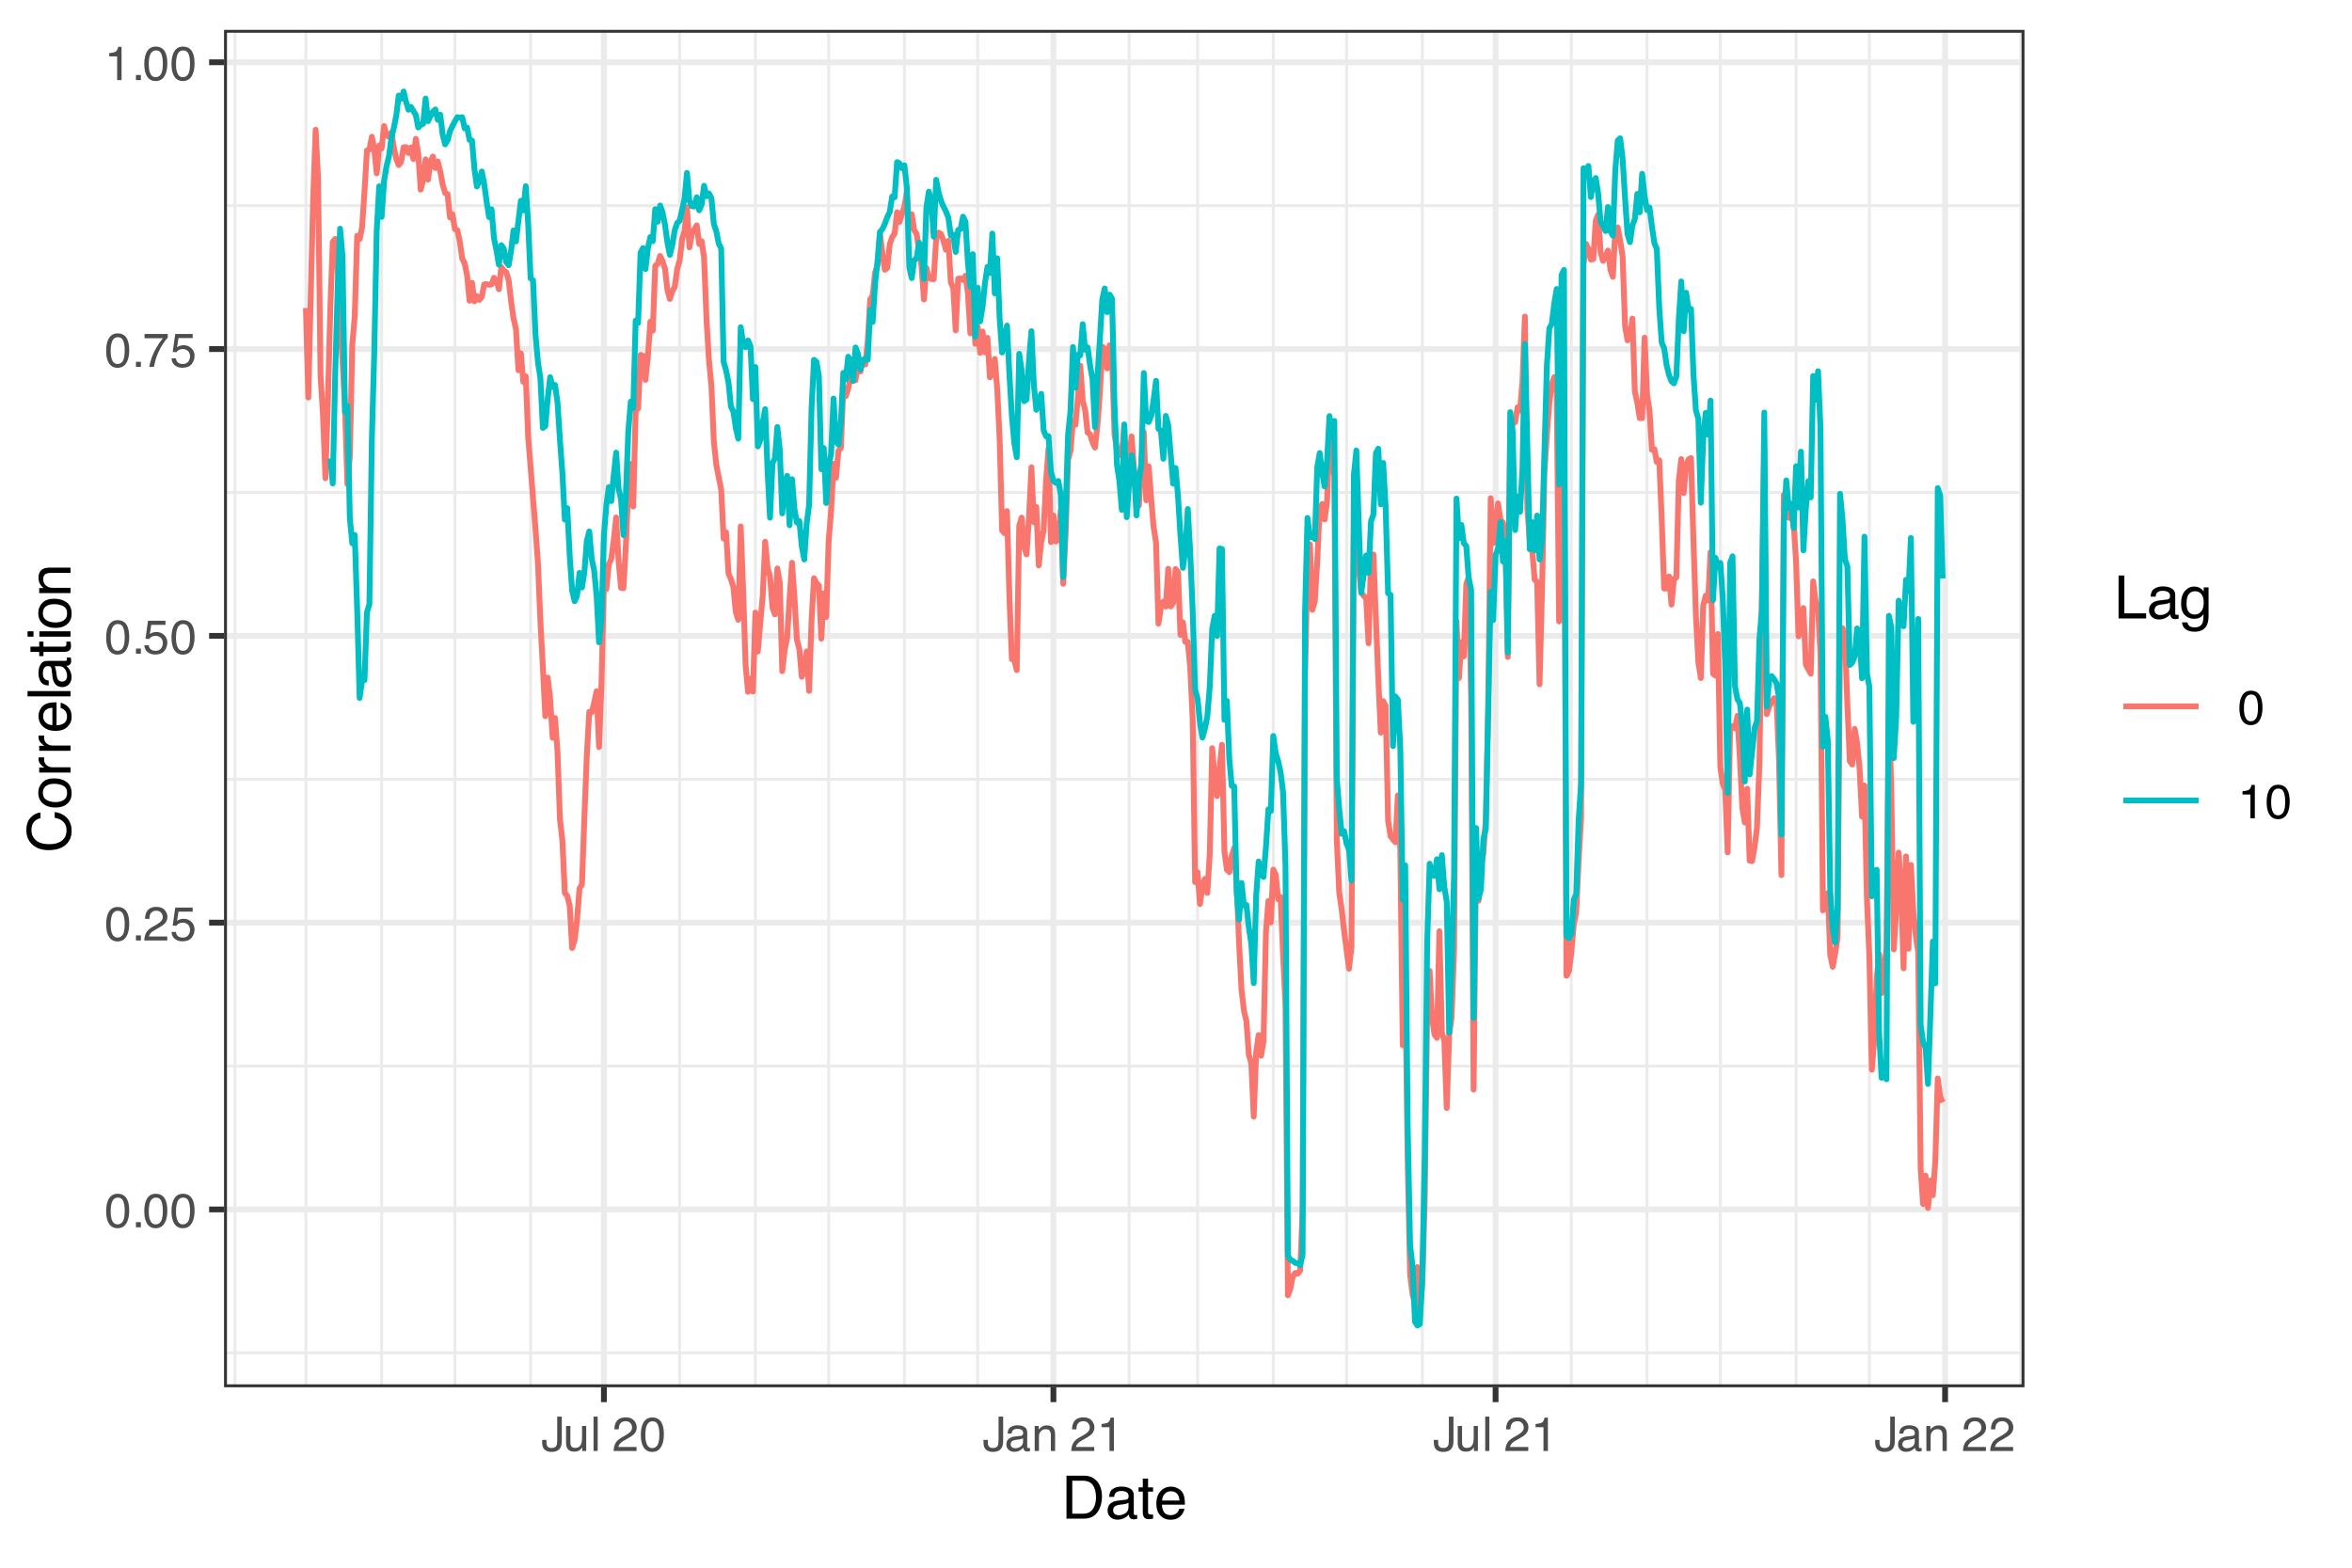 <?xml version="1.0" encoding="UTF-8"?>
<svg xmlns="http://www.w3.org/2000/svg" xmlns:xlink="http://www.w3.org/1999/xlink" width="432" height="288" viewBox="0 0 432 288">
<defs>
<g>
<g id="glyph-0-0">
<path d="M 0.281 0 L 0.281 -6.312 L 5.297 -6.312 L 5.297 0 Z M 4.5 -0.797 L 4.5 -5.516 L 1.078 -5.516 L 1.078 -0.797 Z M 4.5 -0.797 "/>
</g>
<g id="glyph-0-1">
<path d="M 2.375 -6.156 C 3.176 -6.156 3.754 -5.828 4.109 -5.172 C 4.379 -4.66 4.516 -3.961 4.516 -3.078 C 4.516 -2.242 4.391 -1.555 4.141 -1.016 C 3.785 -0.223 3.195 0.172 2.375 0.172 C 1.633 0.172 1.082 -0.148 0.719 -0.797 C 0.426 -1.328 0.281 -2.047 0.281 -2.953 C 0.281 -3.648 0.367 -4.25 0.547 -4.75 C 0.879 -5.688 1.488 -6.156 2.375 -6.156 Z M 2.375 -0.531 C 2.77 -0.531 3.086 -0.707 3.328 -1.062 C 3.566 -1.426 3.688 -2.086 3.688 -3.047 C 3.688 -3.754 3.598 -4.332 3.422 -4.781 C 3.254 -5.227 2.922 -5.453 2.422 -5.453 C 1.973 -5.453 1.641 -5.238 1.422 -4.812 C 1.211 -4.383 1.109 -3.754 1.109 -2.922 C 1.109 -2.297 1.176 -1.789 1.312 -1.406 C 1.52 -0.82 1.875 -0.531 2.375 -0.531 Z M 2.375 -0.531 "/>
</g>
<g id="glyph-0-2">
<path d="M 0.75 -0.938 L 1.656 -0.938 L 1.656 0 L 0.75 0 Z M 0.75 -0.938 "/>
</g>
<g id="glyph-0-3">
<path d="M 0.281 0 C 0.301 -0.531 0.406 -0.988 0.594 -1.375 C 0.789 -1.77 1.164 -2.129 1.719 -2.453 L 2.547 -2.922 C 2.91 -3.141 3.164 -3.328 3.312 -3.484 C 3.551 -3.711 3.672 -3.984 3.672 -4.297 C 3.672 -4.648 3.562 -4.93 3.344 -5.141 C 3.133 -5.359 2.848 -5.469 2.484 -5.469 C 1.961 -5.469 1.598 -5.266 1.391 -4.859 C 1.285 -4.648 1.227 -4.352 1.219 -3.969 L 0.422 -3.969 C 0.43 -4.5 0.531 -4.938 0.719 -5.281 C 1.051 -5.875 1.645 -6.172 2.5 -6.172 C 3.195 -6.172 3.707 -5.977 4.031 -5.594 C 4.363 -5.219 4.531 -4.797 4.531 -4.328 C 4.531 -3.836 4.352 -3.414 4 -3.062 C 3.801 -2.863 3.441 -2.617 2.922 -2.328 L 2.344 -2 C 2.062 -1.844 1.836 -1.695 1.672 -1.562 C 1.391 -1.312 1.211 -1.035 1.141 -0.734 L 4.5 -0.734 L 4.5 0 Z M 0.281 0 "/>
</g>
<g id="glyph-0-4">
<path d="M 1.094 -1.562 C 1.133 -1.125 1.336 -0.82 1.703 -0.656 C 1.879 -0.57 2.094 -0.531 2.344 -0.531 C 2.801 -0.531 3.141 -0.676 3.359 -0.969 C 3.578 -1.258 3.688 -1.582 3.688 -1.938 C 3.688 -2.363 3.555 -2.691 3.297 -2.922 C 3.035 -3.16 2.719 -3.281 2.344 -3.281 C 2.082 -3.281 1.852 -3.227 1.656 -3.125 C 1.469 -3.02 1.305 -2.879 1.172 -2.703 L 0.5 -2.734 L 0.969 -6.047 L 4.172 -6.047 L 4.172 -5.297 L 1.562 -5.297 L 1.297 -3.594 C 1.43 -3.695 1.566 -3.773 1.703 -3.828 C 1.93 -3.93 2.195 -3.984 2.5 -3.984 C 3.062 -3.984 3.535 -3.801 3.922 -3.438 C 4.316 -3.07 4.516 -2.609 4.516 -2.047 C 4.516 -1.461 4.332 -0.945 3.969 -0.5 C 3.613 -0.062 3.047 0.156 2.266 0.156 C 1.754 0.156 1.305 0.016 0.922 -0.266 C 0.547 -0.547 0.332 -0.977 0.281 -1.562 Z M 1.094 -1.562 "/>
</g>
<g id="glyph-0-5">
<path d="M 4.594 -6.047 L 4.594 -5.375 C 4.395 -5.176 4.129 -4.836 3.797 -4.359 C 3.473 -3.891 3.188 -3.379 2.938 -2.828 C 2.688 -2.297 2.5 -1.812 2.375 -1.375 C 2.289 -1.082 2.18 -0.625 2.047 0 L 1.203 0 C 1.391 -1.176 1.816 -2.344 2.484 -3.5 C 2.879 -4.188 3.289 -4.773 3.719 -5.266 L 0.328 -5.266 L 0.328 -6.047 Z M 4.594 -6.047 "/>
</g>
<g id="glyph-0-6">
<path d="M 0.844 -4.359 L 0.844 -4.953 C 1.395 -5.004 1.781 -5.094 2 -5.219 C 2.227 -5.344 2.395 -5.645 2.5 -6.125 L 3.109 -6.125 L 3.109 0 L 2.297 0 L 2.297 -4.359 Z M 0.844 -4.359 "/>
</g>
<g id="glyph-0-7">
<path d="M 3.766 -1.875 C 3.766 -1.344 3.688 -0.93 3.531 -0.641 C 3.238 -0.098 2.68 0.172 1.859 0.172 C 1.391 0.172 0.988 0.047 0.656 -0.203 C 0.32 -0.461 0.156 -0.922 0.156 -1.578 L 0.156 -2.031 L 0.953 -2.031 L 0.953 -1.578 C 0.953 -1.234 1.023 -0.973 1.172 -0.797 C 1.328 -0.629 1.57 -0.547 1.906 -0.547 C 2.352 -0.547 2.648 -0.703 2.797 -1.016 C 2.879 -1.211 2.922 -1.578 2.922 -2.109 L 2.922 -6.312 L 3.766 -6.312 Z M 3.766 -1.875 "/>
</g>
<g id="glyph-0-8">
<path d="M 1.344 -4.594 L 1.344 -1.547 C 1.344 -1.305 1.379 -1.113 1.453 -0.969 C 1.586 -0.695 1.844 -0.562 2.219 -0.562 C 2.758 -0.562 3.125 -0.801 3.312 -1.281 C 3.426 -1.539 3.484 -1.895 3.484 -2.344 L 3.484 -4.594 L 4.25 -4.594 L 4.25 0 L 3.516 0 L 3.531 -0.672 C 3.426 -0.504 3.301 -0.359 3.156 -0.234 C 2.863 0.004 2.504 0.125 2.078 0.125 C 1.422 0.125 0.977 -0.094 0.75 -0.531 C 0.613 -0.77 0.547 -1.082 0.547 -1.469 L 0.547 -4.594 Z M 2.406 -4.719 Z M 2.406 -4.719 "/>
</g>
<g id="glyph-0-9">
<path d="M 0.594 -6.312 L 1.359 -6.312 L 1.359 0 L 0.594 0 Z M 0.594 -6.312 "/>
</g>
<g id="glyph-0-10">
</g>
<g id="glyph-0-11">
<path d="M 1.156 -1.219 C 1.156 -1 1.238 -0.82 1.406 -0.688 C 1.57 -0.562 1.766 -0.5 1.984 -0.5 C 2.254 -0.5 2.52 -0.562 2.781 -0.688 C 3.207 -0.895 3.422 -1.238 3.422 -1.719 L 3.422 -2.344 C 3.328 -2.281 3.203 -2.227 3.047 -2.188 C 2.898 -2.145 2.754 -2.117 2.609 -2.109 L 2.141 -2.047 C 1.867 -2.004 1.66 -1.945 1.516 -1.875 C 1.273 -1.738 1.156 -1.52 1.156 -1.219 Z M 3.031 -2.781 C 3.207 -2.812 3.328 -2.891 3.391 -3.016 C 3.422 -3.078 3.438 -3.176 3.438 -3.312 C 3.438 -3.57 3.344 -3.758 3.156 -3.875 C 2.969 -4 2.703 -4.062 2.359 -4.062 C 1.953 -4.062 1.664 -3.953 1.5 -3.734 C 1.406 -3.609 1.344 -3.43 1.312 -3.203 L 0.594 -3.203 C 0.602 -3.766 0.785 -4.156 1.141 -4.375 C 1.492 -4.602 1.906 -4.719 2.375 -4.719 C 2.914 -4.719 3.352 -4.613 3.688 -4.406 C 4.02 -4.195 4.188 -3.875 4.188 -3.438 L 4.188 -0.797 C 4.188 -0.711 4.203 -0.645 4.234 -0.594 C 4.273 -0.551 4.348 -0.531 4.453 -0.531 C 4.484 -0.531 4.52 -0.531 4.562 -0.531 C 4.602 -0.531 4.648 -0.535 4.703 -0.547 L 4.703 0.016 C 4.578 0.055 4.484 0.078 4.422 0.078 C 4.359 0.086 4.273 0.094 4.172 0.094 C 3.898 0.094 3.707 0 3.594 -0.188 C 3.531 -0.281 3.484 -0.422 3.453 -0.609 C 3.297 -0.398 3.07 -0.219 2.781 -0.062 C 2.488 0.082 2.16 0.156 1.797 0.156 C 1.367 0.156 1.02 0.023 0.75 -0.234 C 0.488 -0.492 0.359 -0.816 0.359 -1.203 C 0.359 -1.629 0.488 -1.957 0.75 -2.188 C 1.02 -2.426 1.367 -2.578 1.797 -2.641 Z M 2.391 -4.719 Z M 2.391 -4.719 "/>
</g>
<g id="glyph-0-12">
<path d="M 0.562 -4.594 L 1.297 -4.594 L 1.297 -3.953 C 1.516 -4.211 1.742 -4.398 1.984 -4.516 C 2.234 -4.641 2.508 -4.703 2.812 -4.703 C 3.457 -4.703 3.895 -4.473 4.125 -4.016 C 4.25 -3.766 4.312 -3.41 4.312 -2.953 L 4.312 0 L 3.531 0 L 3.531 -2.906 C 3.531 -3.176 3.488 -3.398 3.406 -3.578 C 3.27 -3.859 3.02 -4 2.656 -4 C 2.477 -4 2.328 -3.984 2.203 -3.953 C 1.992 -3.891 1.812 -3.766 1.656 -3.578 C 1.52 -3.422 1.43 -3.258 1.391 -3.094 C 1.359 -2.938 1.344 -2.707 1.344 -2.406 L 1.344 0 L 0.562 0 Z M 2.391 -4.719 Z M 2.391 -4.719 "/>
</g>
<g id="glyph-1-0">
<path d="M 0.359 0 L 0.359 -7.891 L 6.625 -7.891 L 6.625 0 Z M 5.625 -0.984 L 5.625 -6.906 L 1.344 -6.906 L 1.344 -0.984 Z M 5.625 -0.984 "/>
</g>
<g id="glyph-1-1">
<path d="M 3.875 -0.906 C 4.227 -0.906 4.523 -0.945 4.766 -1.031 C 5.172 -1.164 5.508 -1.43 5.781 -1.828 C 5.988 -2.148 6.141 -2.562 6.234 -3.062 C 6.285 -3.352 6.312 -3.629 6.312 -3.891 C 6.312 -4.859 6.117 -5.613 5.734 -6.156 C 5.348 -6.695 4.723 -6.969 3.859 -6.969 L 1.953 -6.969 L 1.953 -0.906 Z M 0.891 -7.891 L 4.078 -7.891 C 5.16 -7.891 6.004 -7.504 6.609 -6.734 C 7.141 -6.035 7.406 -5.145 7.406 -4.062 C 7.406 -3.227 7.25 -2.473 6.938 -1.797 C 6.383 -0.598 5.43 0 4.078 0 L 0.891 0 Z M 0.891 -7.891 "/>
</g>
<g id="glyph-1-2">
<path d="M 1.453 -1.531 C 1.453 -1.25 1.551 -1.023 1.75 -0.859 C 1.957 -0.703 2.203 -0.625 2.484 -0.625 C 2.816 -0.625 3.145 -0.703 3.469 -0.859 C 4.008 -1.117 4.281 -1.551 4.281 -2.156 L 4.281 -2.922 C 4.156 -2.848 4 -2.785 3.812 -2.734 C 3.633 -2.691 3.453 -2.656 3.266 -2.625 L 2.688 -2.562 C 2.332 -2.508 2.066 -2.438 1.891 -2.344 C 1.598 -2.164 1.453 -1.895 1.453 -1.531 Z M 3.797 -3.484 C 4.016 -3.516 4.16 -3.609 4.234 -3.766 C 4.273 -3.848 4.297 -3.973 4.297 -4.141 C 4.297 -4.461 4.176 -4.695 3.938 -4.844 C 3.707 -5 3.375 -5.078 2.938 -5.078 C 2.438 -5.078 2.082 -4.941 1.875 -4.672 C 1.75 -4.516 1.672 -4.289 1.641 -4 L 0.734 -4 C 0.754 -4.707 0.984 -5.195 1.422 -5.469 C 1.867 -5.75 2.383 -5.891 2.969 -5.891 C 3.645 -5.891 4.191 -5.758 4.609 -5.5 C 5.035 -5.25 5.25 -4.848 5.25 -4.297 L 5.25 -0.984 C 5.25 -0.891 5.266 -0.812 5.297 -0.75 C 5.336 -0.688 5.426 -0.656 5.562 -0.656 C 5.602 -0.656 5.648 -0.656 5.703 -0.656 C 5.766 -0.664 5.82 -0.676 5.875 -0.688 L 5.875 0.031 C 5.727 0.07 5.613 0.098 5.531 0.109 C 5.457 0.117 5.352 0.125 5.219 0.125 C 4.883 0.125 4.641 0.004 4.484 -0.234 C 4.41 -0.359 4.359 -0.535 4.328 -0.766 C 4.129 -0.504 3.844 -0.281 3.469 -0.094 C 3.102 0.094 2.695 0.188 2.25 0.188 C 1.719 0.188 1.281 0.023 0.938 -0.297 C 0.602 -0.617 0.438 -1.023 0.438 -1.516 C 0.438 -2.047 0.602 -2.457 0.938 -2.75 C 1.27 -3.039 1.707 -3.223 2.25 -3.297 Z M 2.984 -5.891 Z M 2.984 -5.891 "/>
</g>
<g id="glyph-1-3">
<path d="M 0.906 -7.359 L 1.875 -7.359 L 1.875 -5.75 L 2.797 -5.75 L 2.797 -4.969 L 1.875 -4.969 L 1.875 -1.203 C 1.875 -1.004 1.941 -0.875 2.078 -0.812 C 2.16 -0.77 2.285 -0.75 2.453 -0.75 C 2.504 -0.75 2.555 -0.75 2.609 -0.75 C 2.66 -0.75 2.723 -0.754 2.797 -0.766 L 2.797 0 C 2.68 0.031 2.562 0.051 2.438 0.062 C 2.32 0.082 2.195 0.094 2.062 0.094 C 1.613 0.094 1.305 -0.02 1.141 -0.25 C 0.984 -0.488 0.906 -0.789 0.906 -1.156 L 0.906 -4.969 L 0.125 -4.969 L 0.125 -5.75 L 0.906 -5.75 Z M 0.906 -7.359 "/>
</g>
<g id="glyph-1-4">
<path d="M 3.109 -5.875 C 3.516 -5.875 3.906 -5.781 4.281 -5.594 C 4.664 -5.406 4.961 -5.156 5.172 -4.844 C 5.359 -4.562 5.484 -4.223 5.547 -3.828 C 5.609 -3.566 5.641 -3.145 5.641 -2.562 L 1.422 -2.562 C 1.441 -1.977 1.578 -1.508 1.828 -1.156 C 2.086 -0.812 2.488 -0.641 3.031 -0.641 C 3.539 -0.641 3.945 -0.805 4.25 -1.141 C 4.414 -1.328 4.535 -1.551 4.609 -1.812 L 5.562 -1.812 C 5.531 -1.594 5.441 -1.352 5.297 -1.094 C 5.16 -0.832 5.004 -0.625 4.828 -0.469 C 4.535 -0.176 4.176 0.02 3.75 0.125 C 3.508 0.176 3.242 0.203 2.953 0.203 C 2.234 0.203 1.625 -0.055 1.125 -0.578 C 0.633 -1.098 0.391 -1.828 0.391 -2.766 C 0.391 -3.691 0.641 -4.441 1.141 -5.016 C 1.641 -5.586 2.297 -5.875 3.109 -5.875 Z M 4.641 -3.328 C 4.609 -3.754 4.52 -4.094 4.375 -4.344 C 4.102 -4.801 3.66 -5.031 3.047 -5.031 C 2.598 -5.031 2.223 -4.867 1.922 -4.547 C 1.629 -4.234 1.473 -3.828 1.453 -3.328 Z M 3.016 -5.891 Z M 3.016 -5.891 "/>
</g>
<g id="glyph-1-5">
<path d="M 0.844 -7.891 L 1.906 -7.891 L 1.906 -0.938 L 5.906 -0.938 L 5.906 0 L 0.844 0 Z M 0.844 -7.891 "/>
</g>
<g id="glyph-1-6">
<path d="M 2.734 -5.859 C 3.191 -5.859 3.586 -5.742 3.922 -5.516 C 4.098 -5.391 4.285 -5.207 4.484 -4.969 L 4.484 -5.703 L 5.375 -5.703 L 5.375 -0.469 C 5.375 0.258 5.266 0.836 5.047 1.266 C 4.648 2.047 3.895 2.438 2.781 2.438 C 2.156 2.438 1.629 2.297 1.203 2.016 C 0.785 1.734 0.551 1.301 0.5 0.719 L 1.484 0.719 C 1.535 0.969 1.629 1.164 1.766 1.312 C 1.984 1.531 2.328 1.641 2.797 1.641 C 3.535 1.641 4.02 1.375 4.25 0.844 C 4.383 0.539 4.445 -0.004 4.438 -0.797 C 4.25 -0.504 4.016 -0.285 3.734 -0.141 C 3.461 -0.004 3.109 0.062 2.672 0.062 C 2.047 0.062 1.5 -0.156 1.031 -0.594 C 0.562 -1.031 0.328 -1.758 0.328 -2.781 C 0.328 -3.75 0.562 -4.504 1.031 -5.047 C 1.5 -5.586 2.066 -5.859 2.734 -5.859 Z M 4.484 -2.906 C 4.484 -3.613 4.332 -4.141 4.031 -4.484 C 3.738 -4.828 3.367 -5 2.922 -5 C 2.234 -5 1.766 -4.68 1.516 -4.047 C 1.391 -3.703 1.328 -3.254 1.328 -2.703 C 1.328 -2.055 1.457 -1.562 1.719 -1.219 C 1.977 -0.883 2.332 -0.719 2.781 -0.719 C 3.469 -0.719 3.957 -1.031 4.25 -1.656 C 4.406 -2.008 4.484 -2.426 4.484 -2.906 Z M 2.859 -5.891 Z M 2.859 -5.891 "/>
</g>
<g id="glyph-2-0">
<path d="M 0 -0.359 L -7.891 -0.359 L -7.891 -6.625 L 0 -6.625 Z M -0.984 -5.625 L -6.906 -5.625 L -6.906 -1.344 L -0.984 -1.344 Z M -0.984 -5.625 "/>
</g>
<g id="glyph-2-1">
<path d="M -8.109 -4.156 C -8.109 -5.156 -7.844 -5.93 -7.312 -6.484 C -6.789 -7.035 -6.191 -7.344 -5.516 -7.406 L -5.516 -6.359 C -6.023 -6.242 -6.426 -6.008 -6.719 -5.656 C -7.02 -5.301 -7.172 -4.805 -7.172 -4.172 C -7.172 -3.398 -6.895 -2.773 -6.344 -2.297 C -5.801 -1.816 -4.969 -1.578 -3.844 -1.578 C -2.914 -1.578 -2.164 -1.789 -1.594 -2.219 C -1.02 -2.656 -0.734 -3.301 -0.734 -4.156 C -0.734 -4.938 -1.035 -5.535 -1.641 -5.953 C -1.961 -6.172 -2.383 -6.332 -2.906 -6.438 L -2.906 -7.484 C -2.07 -7.391 -1.375 -7.082 -0.812 -6.562 C -0.133 -5.938 0.203 -5.086 0.203 -4.016 C 0.203 -3.098 -0.07 -2.332 -0.625 -1.719 C -1.363 -0.895 -2.5 -0.484 -4.031 -0.484 C -5.195 -0.484 -6.148 -0.789 -6.891 -1.406 C -7.703 -2.07 -8.109 -2.988 -8.109 -4.156 Z M -8.109 -3.953 Z M -8.109 -3.953 "/>
</g>
<g id="glyph-2-2">
<path d="M -0.625 -2.984 C -0.625 -3.629 -0.863 -4.07 -1.344 -4.312 C -1.832 -4.551 -2.375 -4.672 -2.969 -4.672 C -3.508 -4.672 -3.945 -4.582 -4.281 -4.406 C -4.812 -4.133 -5.078 -3.664 -5.078 -3 C -5.078 -2.406 -4.848 -1.973 -4.391 -1.703 C -3.941 -1.441 -3.398 -1.312 -2.766 -1.312 C -2.148 -1.312 -1.641 -1.441 -1.234 -1.703 C -0.828 -1.973 -0.625 -2.398 -0.625 -2.984 Z M -5.922 -3.031 C -5.922 -3.77 -5.672 -4.395 -5.172 -4.906 C -4.68 -5.414 -3.957 -5.672 -3 -5.672 C -2.07 -5.672 -1.305 -5.445 -0.703 -5 C -0.098 -4.551 0.203 -3.852 0.203 -2.906 C 0.203 -2.113 -0.062 -1.484 -0.594 -1.016 C -1.125 -0.547 -1.844 -0.312 -2.75 -0.312 C -3.719 -0.312 -4.488 -0.555 -5.062 -1.047 C -5.633 -1.535 -5.922 -2.195 -5.922 -3.031 Z M -5.891 -3 Z M -5.891 -3 "/>
</g>
<g id="glyph-2-3">
<path d="M -5.75 -0.734 L -5.75 -1.656 L -4.766 -1.656 C -4.953 -1.727 -5.18 -1.91 -5.453 -2.203 C -5.734 -2.492 -5.875 -2.832 -5.875 -3.219 C -5.875 -3.238 -5.875 -3.27 -5.875 -3.312 C -5.875 -3.352 -5.867 -3.426 -5.859 -3.531 L -4.828 -3.531 C -4.836 -3.477 -4.844 -3.426 -4.844 -3.375 C -4.852 -3.32 -4.859 -3.27 -4.859 -3.219 C -4.859 -2.727 -4.703 -2.352 -4.391 -2.094 C -4.078 -1.832 -3.719 -1.703 -3.312 -1.703 L 0 -1.703 L 0 -0.734 Z M -5.75 -0.734 "/>
</g>
<g id="glyph-2-4">
<path d="M -5.875 -3.109 C -5.875 -3.516 -5.781 -3.906 -5.594 -4.281 C -5.406 -4.664 -5.156 -4.961 -4.844 -5.172 C -4.562 -5.359 -4.223 -5.484 -3.828 -5.547 C -3.566 -5.609 -3.145 -5.641 -2.562 -5.641 L -2.562 -1.422 C -1.977 -1.441 -1.508 -1.578 -1.156 -1.828 C -0.812 -2.086 -0.641 -2.488 -0.641 -3.031 C -0.641 -3.539 -0.805 -3.945 -1.141 -4.25 C -1.328 -4.414 -1.551 -4.535 -1.812 -4.609 L -1.812 -5.562 C -1.594 -5.531 -1.352 -5.441 -1.094 -5.297 C -0.832 -5.16 -0.625 -5.004 -0.469 -4.828 C -0.176 -4.535 0.02 -4.176 0.125 -3.75 C 0.176 -3.508 0.203 -3.242 0.203 -2.953 C 0.203 -2.234 -0.055 -1.625 -0.578 -1.125 C -1.098 -0.633 -1.828 -0.391 -2.766 -0.391 C -3.691 -0.391 -4.441 -0.641 -5.016 -1.141 C -5.586 -1.641 -5.875 -2.297 -5.875 -3.109 Z M -3.328 -4.641 C -3.754 -4.609 -4.094 -4.52 -4.344 -4.375 C -4.801 -4.102 -5.031 -3.66 -5.031 -3.047 C -5.031 -2.598 -4.867 -2.223 -4.547 -1.922 C -4.234 -1.629 -3.828 -1.473 -3.328 -1.453 Z M -5.891 -3.016 Z M -5.891 -3.016 "/>
</g>
<g id="glyph-2-5">
<path d="M -7.891 -0.734 L -7.891 -1.703 L 0 -1.703 L 0 -0.734 Z M -7.891 -0.734 "/>
</g>
<g id="glyph-2-6">
<path d="M -1.531 -1.453 C -1.25 -1.453 -1.023 -1.551 -0.859 -1.75 C -0.703 -1.957 -0.625 -2.203 -0.625 -2.484 C -0.625 -2.816 -0.703 -3.145 -0.859 -3.469 C -1.117 -4.008 -1.551 -4.281 -2.156 -4.281 L -2.922 -4.281 C -2.848 -4.156 -2.785 -4 -2.734 -3.812 C -2.691 -3.633 -2.656 -3.453 -2.625 -3.266 L -2.562 -2.688 C -2.508 -2.332 -2.438 -2.066 -2.344 -1.891 C -2.164 -1.598 -1.895 -1.453 -1.531 -1.453 Z M -3.484 -3.797 C -3.516 -4.016 -3.609 -4.16 -3.766 -4.234 C -3.848 -4.273 -3.973 -4.297 -4.141 -4.297 C -4.461 -4.297 -4.695 -4.176 -4.844 -3.938 C -5 -3.707 -5.078 -3.375 -5.078 -2.938 C -5.078 -2.438 -4.941 -2.082 -4.672 -1.875 C -4.516 -1.75 -4.289 -1.672 -4 -1.641 L -4 -0.734 C -4.707 -0.754 -5.195 -0.984 -5.469 -1.422 C -5.75 -1.867 -5.891 -2.383 -5.891 -2.969 C -5.891 -3.645 -5.758 -4.191 -5.5 -4.609 C -5.25 -5.035 -4.848 -5.25 -4.297 -5.25 L -0.984 -5.25 C -0.891 -5.25 -0.812 -5.266 -0.75 -5.297 C -0.688 -5.336 -0.656 -5.426 -0.656 -5.562 C -0.656 -5.602 -0.656 -5.648 -0.656 -5.703 C -0.664 -5.766 -0.676 -5.82 -0.688 -5.875 L 0.031 -5.875 C 0.07 -5.727 0.098 -5.613 0.109 -5.531 C 0.117 -5.457 0.125 -5.352 0.125 -5.219 C 0.125 -4.883 0.004 -4.641 -0.234 -4.484 C -0.359 -4.41 -0.535 -4.359 -0.766 -4.328 C -0.504 -4.129 -0.281 -3.844 -0.094 -3.469 C 0.094 -3.102 0.188 -2.695 0.188 -2.25 C 0.188 -1.719 0.023 -1.281 -0.297 -0.938 C -0.617 -0.602 -1.023 -0.438 -1.516 -0.438 C -2.047 -0.438 -2.457 -0.602 -2.75 -0.938 C -3.039 -1.27 -3.223 -1.707 -3.297 -2.25 Z M -5.891 -2.984 Z M -5.891 -2.984 "/>
</g>
<g id="glyph-2-7">
<path d="M -7.359 -0.906 L -7.359 -1.875 L -5.75 -1.875 L -5.75 -2.797 L -4.969 -2.797 L -4.969 -1.875 L -1.203 -1.875 C -1.004 -1.875 -0.875 -1.941 -0.812 -2.078 C -0.77 -2.16 -0.75 -2.285 -0.75 -2.453 C -0.75 -2.504 -0.75 -2.555 -0.75 -2.609 C -0.75 -2.66 -0.754 -2.723 -0.766 -2.797 L 0 -2.797 C 0.031 -2.68 0.051 -2.562 0.062 -2.438 C 0.082 -2.32 0.094 -2.195 0.094 -2.062 C 0.094 -1.613 -0.02 -1.305 -0.25 -1.141 C -0.488 -0.984 -0.789 -0.906 -1.156 -0.906 L -4.969 -0.906 L -4.969 -0.125 L -5.75 -0.125 L -5.75 -0.906 Z M -7.359 -0.906 "/>
</g>
<g id="glyph-2-8">
<path d="M -5.719 -0.703 L -5.719 -1.688 L 0 -1.688 L 0 -0.703 Z M -7.891 -0.703 L -7.891 -1.688 L -6.797 -1.688 L -6.797 -0.703 Z M -7.891 -0.703 "/>
</g>
<g id="glyph-2-9">
<path d="M -5.75 -0.703 L -5.75 -1.625 L -4.938 -1.625 C -5.27 -1.895 -5.508 -2.18 -5.656 -2.484 C -5.801 -2.797 -5.875 -3.133 -5.875 -3.5 C -5.875 -4.32 -5.594 -4.875 -5.031 -5.156 C -4.719 -5.312 -4.27 -5.391 -3.688 -5.391 L 0 -5.391 L 0 -4.422 L -3.625 -4.422 C -3.977 -4.422 -4.258 -4.367 -4.469 -4.266 C -4.832 -4.086 -5.016 -3.773 -5.016 -3.328 C -5.016 -3.098 -4.988 -2.91 -4.938 -2.766 C -4.863 -2.492 -4.707 -2.258 -4.469 -2.062 C -4.281 -1.906 -4.082 -1.801 -3.875 -1.75 C -3.676 -1.695 -3.391 -1.672 -3.016 -1.672 L 0 -1.672 L 0 -0.703 Z M -5.891 -2.984 Z M -5.891 -2.984 "/>
</g>
</g>
<clipPath id="clip-0">
<path clip-rule="nonzero" d="M 41.152 5.48 L 371.844 5.48 L 371.844 254.852 L 41.152 254.852 Z M 41.152 5.48 "/>
</clipPath>
<clipPath id="clip-1">
<path clip-rule="nonzero" d="M 41.152 248 L 371.844 248 L 371.844 249 L 41.152 249 Z M 41.152 248 "/>
</clipPath>
<clipPath id="clip-2">
<path clip-rule="nonzero" d="M 41.152 195 L 371.844 195 L 371.844 197 L 41.152 197 Z M 41.152 195 "/>
</clipPath>
<clipPath id="clip-3">
<path clip-rule="nonzero" d="M 41.152 142 L 371.844 142 L 371.844 144 L 41.152 144 Z M 41.152 142 "/>
</clipPath>
<clipPath id="clip-4">
<path clip-rule="nonzero" d="M 41.152 90 L 371.844 90 L 371.844 91 L 41.152 91 Z M 41.152 90 "/>
</clipPath>
<clipPath id="clip-5">
<path clip-rule="nonzero" d="M 41.152 37 L 371.844 37 L 371.844 39 L 41.152 39 Z M 41.152 37 "/>
</clipPath>
<clipPath id="clip-6">
<path clip-rule="nonzero" d="M 42 5.48 L 44 5.48 L 44 254.852 L 42 254.852 Z M 42 5.48 "/>
</clipPath>
<clipPath id="clip-7">
<path clip-rule="nonzero" d="M 55 5.48 L 57 5.48 L 57 254.852 L 55 254.852 Z M 55 5.48 "/>
</clipPath>
<clipPath id="clip-8">
<path clip-rule="nonzero" d="M 69 5.48 L 71 5.48 L 71 254.852 L 69 254.852 Z M 69 5.48 "/>
</clipPath>
<clipPath id="clip-9">
<path clip-rule="nonzero" d="M 83 5.48 L 84 5.48 L 84 254.852 L 83 254.852 Z M 83 5.48 "/>
</clipPath>
<clipPath id="clip-10">
<path clip-rule="nonzero" d="M 97 5.48 L 98 5.48 L 98 254.852 L 97 254.852 Z M 97 5.48 "/>
</clipPath>
<clipPath id="clip-11">
<path clip-rule="nonzero" d="M 124 5.48 L 126 5.48 L 126 254.852 L 124 254.852 Z M 124 5.48 "/>
</clipPath>
<clipPath id="clip-12">
<path clip-rule="nonzero" d="M 138 5.48 L 140 5.48 L 140 254.852 L 138 254.852 Z M 138 5.48 "/>
</clipPath>
<clipPath id="clip-13">
<path clip-rule="nonzero" d="M 151 5.48 L 153 5.48 L 153 254.852 L 151 254.852 Z M 151 5.48 "/>
</clipPath>
<clipPath id="clip-14">
<path clip-rule="nonzero" d="M 165 5.48 L 167 5.48 L 167 254.852 L 165 254.852 Z M 165 5.48 "/>
</clipPath>
<clipPath id="clip-15">
<path clip-rule="nonzero" d="M 179 5.48 L 180 5.48 L 180 254.852 L 179 254.852 Z M 179 5.48 "/>
</clipPath>
<clipPath id="clip-16">
<path clip-rule="nonzero" d="M 207 5.48 L 208 5.48 L 208 254.852 L 207 254.852 Z M 207 5.48 "/>
</clipPath>
<clipPath id="clip-17">
<path clip-rule="nonzero" d="M 219 5.48 L 221 5.48 L 221 254.852 L 219 254.852 Z M 219 5.48 "/>
</clipPath>
<clipPath id="clip-18">
<path clip-rule="nonzero" d="M 233 5.48 L 235 5.48 L 235 254.852 L 233 254.852 Z M 233 5.48 "/>
</clipPath>
<clipPath id="clip-19">
<path clip-rule="nonzero" d="M 247 5.48 L 248 5.48 L 248 254.852 L 247 254.852 Z M 247 5.48 "/>
</clipPath>
<clipPath id="clip-20">
<path clip-rule="nonzero" d="M 260 5.48 L 262 5.48 L 262 254.852 L 260 254.852 Z M 260 5.48 "/>
</clipPath>
<clipPath id="clip-21">
<path clip-rule="nonzero" d="M 288 5.48 L 289 5.48 L 289 254.852 L 288 254.852 Z M 288 5.48 "/>
</clipPath>
<clipPath id="clip-22">
<path clip-rule="nonzero" d="M 302 5.48 L 303 5.48 L 303 254.852 L 302 254.852 Z M 302 5.48 "/>
</clipPath>
<clipPath id="clip-23">
<path clip-rule="nonzero" d="M 315 5.48 L 317 5.48 L 317 254.852 L 315 254.852 Z M 315 5.48 "/>
</clipPath>
<clipPath id="clip-24">
<path clip-rule="nonzero" d="M 329 5.48 L 331 5.48 L 331 254.852 L 329 254.852 Z M 329 5.48 "/>
</clipPath>
<clipPath id="clip-25">
<path clip-rule="nonzero" d="M 343 5.48 L 344 5.48 L 344 254.852 L 343 254.852 Z M 343 5.48 "/>
</clipPath>
<clipPath id="clip-26">
<path clip-rule="nonzero" d="M 370 5.48 L 371.844 5.48 L 371.844 254.852 L 370 254.852 Z M 370 5.48 "/>
</clipPath>
<clipPath id="clip-27">
<path clip-rule="nonzero" d="M 41.152 221 L 371.844 221 L 371.844 223 L 41.152 223 Z M 41.152 221 "/>
</clipPath>
<clipPath id="clip-28">
<path clip-rule="nonzero" d="M 41.152 168 L 371.844 168 L 371.844 171 L 41.152 171 Z M 41.152 168 "/>
</clipPath>
<clipPath id="clip-29">
<path clip-rule="nonzero" d="M 41.152 116 L 371.844 116 L 371.844 118 L 41.152 118 Z M 41.152 116 "/>
</clipPath>
<clipPath id="clip-30">
<path clip-rule="nonzero" d="M 41.152 63 L 371.844 63 L 371.844 65 L 41.152 65 Z M 41.152 63 "/>
</clipPath>
<clipPath id="clip-31">
<path clip-rule="nonzero" d="M 41.152 10 L 371.844 10 L 371.844 12 L 41.152 12 Z M 41.152 10 "/>
</clipPath>
<clipPath id="clip-32">
<path clip-rule="nonzero" d="M 110 5.48 L 112 5.48 L 112 254.852 L 110 254.852 Z M 110 5.48 "/>
</clipPath>
<clipPath id="clip-33">
<path clip-rule="nonzero" d="M 192 5.48 L 195 5.48 L 195 254.852 L 192 254.852 Z M 192 5.48 "/>
</clipPath>
<clipPath id="clip-34">
<path clip-rule="nonzero" d="M 274 5.48 L 276 5.48 L 276 254.852 L 274 254.852 Z M 274 5.48 "/>
</clipPath>
<clipPath id="clip-35">
<path clip-rule="nonzero" d="M 356 5.48 L 358 5.48 L 358 254.852 L 356 254.852 Z M 356 5.48 "/>
</clipPath>
<clipPath id="clip-36">
<path clip-rule="nonzero" d="M 41.152 5.48 L 371.844 5.48 L 371.844 254.852 L 41.152 254.852 Z M 41.152 5.48 "/>
</clipPath>
</defs>
<rect x="-43.2" y="-28.8" width="518.4" height="345.6" fill="rgb(100%, 100%, 100%)" fill-opacity="1"/>
<rect x="-43.2" y="-28.8" width="518.4" height="345.6" fill="rgb(100%, 100%, 100%)" fill-opacity="1"/>
<path fill="none" stroke-width="1.067" stroke-linecap="round" stroke-linejoin="round" stroke="rgb(100%, 100%, 100%)" stroke-opacity="1" stroke-miterlimit="10" d="M 0 288 L 432 288 L 432 0 L 0 0 Z M 0 288 "/>
<g clip-path="url(#clip-0)">
<path fill-rule="nonzero" fill="rgb(100%, 100%, 100%)" fill-opacity="1" d="M 41.152 254.848 L 371.844 254.848 L 371.844 5.477 L 41.152 5.477 Z M 41.152 254.848 "/>
</g>
<g clip-path="url(#clip-1)">
<path fill="none" stroke-width="0.533" stroke-linecap="butt" stroke-linejoin="round" stroke="rgb(92.157%, 92.157%, 92.157%)" stroke-opacity="1" stroke-miterlimit="10" d="M 41.152 248.531 L 371.844 248.531 "/>
</g>
<g clip-path="url(#clip-2)">
<path fill="none" stroke-width="0.533" stroke-linecap="butt" stroke-linejoin="round" stroke="rgb(92.157%, 92.157%, 92.157%)" stroke-opacity="1" stroke-miterlimit="10" d="M 41.152 195.844 L 371.844 195.844 "/>
</g>
<g clip-path="url(#clip-3)">
<path fill="none" stroke-width="0.533" stroke-linecap="butt" stroke-linejoin="round" stroke="rgb(92.157%, 92.157%, 92.157%)" stroke-opacity="1" stroke-miterlimit="10" d="M 41.152 143.156 L 371.844 143.156 "/>
</g>
<g clip-path="url(#clip-4)">
<path fill="none" stroke-width="0.533" stroke-linecap="butt" stroke-linejoin="round" stroke="rgb(92.157%, 92.157%, 92.157%)" stroke-opacity="1" stroke-miterlimit="10" d="M 41.152 90.469 L 371.844 90.469 "/>
</g>
<g clip-path="url(#clip-5)">
<path fill="none" stroke-width="0.533" stroke-linecap="butt" stroke-linejoin="round" stroke="rgb(92.157%, 92.157%, 92.157%)" stroke-opacity="1" stroke-miterlimit="10" d="M 41.152 37.781 L 371.844 37.781 "/>
</g>
<g clip-path="url(#clip-6)">
<path fill="none" stroke-width="0.533" stroke-linecap="butt" stroke-linejoin="round" stroke="rgb(92.157%, 92.157%, 92.157%)" stroke-opacity="1" stroke-miterlimit="10" d="M 43.168 254.848 L 43.168 5.48 "/>
</g>
<g clip-path="url(#clip-7)">
<path fill="none" stroke-width="0.533" stroke-linecap="butt" stroke-linejoin="round" stroke="rgb(92.157%, 92.157%, 92.157%)" stroke-opacity="1" stroke-miterlimit="10" d="M 56.184 254.848 L 56.184 5.48 "/>
</g>
<g clip-path="url(#clip-8)">
<path fill="none" stroke-width="0.533" stroke-linecap="butt" stroke-linejoin="round" stroke="rgb(92.157%, 92.157%, 92.157%)" stroke-opacity="1" stroke-miterlimit="10" d="M 70.094 254.848 L 70.094 5.48 "/>
</g>
<g clip-path="url(#clip-9)">
<path fill="none" stroke-width="0.533" stroke-linecap="butt" stroke-linejoin="round" stroke="rgb(92.157%, 92.157%, 92.157%)" stroke-opacity="1" stroke-miterlimit="10" d="M 83.555 254.848 L 83.555 5.48 "/>
</g>
<g clip-path="url(#clip-10)">
<path fill="none" stroke-width="0.533" stroke-linecap="butt" stroke-linejoin="round" stroke="rgb(92.157%, 92.157%, 92.157%)" stroke-opacity="1" stroke-miterlimit="10" d="M 97.461 254.848 L 97.461 5.48 "/>
</g>
<g clip-path="url(#clip-11)">
<path fill="none" stroke-width="0.533" stroke-linecap="butt" stroke-linejoin="round" stroke="rgb(92.157%, 92.157%, 92.157%)" stroke-opacity="1" stroke-miterlimit="10" d="M 124.832 254.848 L 124.832 5.48 "/>
</g>
<g clip-path="url(#clip-12)">
<path fill="none" stroke-width="0.533" stroke-linecap="butt" stroke-linejoin="round" stroke="rgb(92.157%, 92.157%, 92.157%)" stroke-opacity="1" stroke-miterlimit="10" d="M 138.742 254.848 L 138.742 5.48 "/>
</g>
<g clip-path="url(#clip-13)">
<path fill="none" stroke-width="0.533" stroke-linecap="butt" stroke-linejoin="round" stroke="rgb(92.157%, 92.157%, 92.157%)" stroke-opacity="1" stroke-miterlimit="10" d="M 152.203 254.848 L 152.203 5.48 "/>
</g>
<g clip-path="url(#clip-14)">
<path fill="none" stroke-width="0.533" stroke-linecap="butt" stroke-linejoin="round" stroke="rgb(92.157%, 92.157%, 92.157%)" stroke-opacity="1" stroke-miterlimit="10" d="M 166.113 254.848 L 166.113 5.48 "/>
</g>
<g clip-path="url(#clip-15)">
<path fill="none" stroke-width="0.533" stroke-linecap="butt" stroke-linejoin="round" stroke="rgb(92.157%, 92.157%, 92.157%)" stroke-opacity="1" stroke-miterlimit="10" d="M 179.574 254.848 L 179.574 5.48 "/>
</g>
<g clip-path="url(#clip-16)">
<path fill="none" stroke-width="0.533" stroke-linecap="butt" stroke-linejoin="round" stroke="rgb(92.157%, 92.157%, 92.157%)" stroke-opacity="1" stroke-miterlimit="10" d="M 207.395 254.848 L 207.395 5.48 "/>
</g>
<g clip-path="url(#clip-17)">
<path fill="none" stroke-width="0.533" stroke-linecap="butt" stroke-linejoin="round" stroke="rgb(92.157%, 92.157%, 92.157%)" stroke-opacity="1" stroke-miterlimit="10" d="M 219.957 254.848 L 219.957 5.48 "/>
</g>
<g clip-path="url(#clip-18)">
<path fill="none" stroke-width="0.533" stroke-linecap="butt" stroke-linejoin="round" stroke="rgb(92.157%, 92.157%, 92.157%)" stroke-opacity="1" stroke-miterlimit="10" d="M 233.867 254.848 L 233.867 5.48 "/>
</g>
<g clip-path="url(#clip-19)">
<path fill="none" stroke-width="0.533" stroke-linecap="butt" stroke-linejoin="round" stroke="rgb(92.157%, 92.157%, 92.157%)" stroke-opacity="1" stroke-miterlimit="10" d="M 247.328 254.848 L 247.328 5.48 "/>
</g>
<g clip-path="url(#clip-20)">
<path fill="none" stroke-width="0.533" stroke-linecap="butt" stroke-linejoin="round" stroke="rgb(92.157%, 92.157%, 92.157%)" stroke-opacity="1" stroke-miterlimit="10" d="M 261.238 254.848 L 261.238 5.48 "/>
</g>
<g clip-path="url(#clip-21)">
<path fill="none" stroke-width="0.533" stroke-linecap="butt" stroke-linejoin="round" stroke="rgb(92.157%, 92.157%, 92.157%)" stroke-opacity="1" stroke-miterlimit="10" d="M 288.609 254.848 L 288.609 5.48 "/>
</g>
<g clip-path="url(#clip-22)">
<path fill="none" stroke-width="0.533" stroke-linecap="butt" stroke-linejoin="round" stroke="rgb(92.157%, 92.157%, 92.157%)" stroke-opacity="1" stroke-miterlimit="10" d="M 302.52 254.848 L 302.52 5.48 "/>
</g>
<g clip-path="url(#clip-23)">
<path fill="none" stroke-width="0.533" stroke-linecap="butt" stroke-linejoin="round" stroke="rgb(92.157%, 92.157%, 92.157%)" stroke-opacity="1" stroke-miterlimit="10" d="M 315.98 254.848 L 315.98 5.48 "/>
</g>
<g clip-path="url(#clip-24)">
<path fill="none" stroke-width="0.533" stroke-linecap="butt" stroke-linejoin="round" stroke="rgb(92.157%, 92.157%, 92.157%)" stroke-opacity="1" stroke-miterlimit="10" d="M 329.891 254.848 L 329.891 5.48 "/>
</g>
<g clip-path="url(#clip-25)">
<path fill="none" stroke-width="0.533" stroke-linecap="butt" stroke-linejoin="round" stroke="rgb(92.157%, 92.157%, 92.157%)" stroke-opacity="1" stroke-miterlimit="10" d="M 343.352 254.848 L 343.352 5.48 "/>
</g>
<g clip-path="url(#clip-26)">
<path fill="none" stroke-width="0.533" stroke-linecap="butt" stroke-linejoin="round" stroke="rgb(92.157%, 92.157%, 92.157%)" stroke-opacity="1" stroke-miterlimit="10" d="M 371.172 254.848 L 371.172 5.48 "/>
</g>
<g clip-path="url(#clip-27)">
<path fill="none" stroke-width="1.067" stroke-linecap="butt" stroke-linejoin="round" stroke="rgb(92.157%, 92.157%, 92.157%)" stroke-opacity="1" stroke-miterlimit="10" d="M 41.152 222.188 L 371.844 222.188 "/>
</g>
<g clip-path="url(#clip-28)">
<path fill="none" stroke-width="1.067" stroke-linecap="butt" stroke-linejoin="round" stroke="rgb(92.157%, 92.157%, 92.157%)" stroke-opacity="1" stroke-miterlimit="10" d="M 41.152 169.5 L 371.844 169.5 "/>
</g>
<g clip-path="url(#clip-29)">
<path fill="none" stroke-width="1.067" stroke-linecap="butt" stroke-linejoin="round" stroke="rgb(92.157%, 92.157%, 92.157%)" stroke-opacity="1" stroke-miterlimit="10" d="M 41.152 116.812 L 371.844 116.812 "/>
</g>
<g clip-path="url(#clip-30)">
<path fill="none" stroke-width="1.067" stroke-linecap="butt" stroke-linejoin="round" stroke="rgb(92.157%, 92.157%, 92.157%)" stroke-opacity="1" stroke-miterlimit="10" d="M 41.152 64.125 L 371.844 64.125 "/>
</g>
<g clip-path="url(#clip-31)">
<path fill="none" stroke-width="1.067" stroke-linecap="butt" stroke-linejoin="round" stroke="rgb(92.157%, 92.157%, 92.157%)" stroke-opacity="1" stroke-miterlimit="10" d="M 41.152 11.438 L 371.844 11.438 "/>
</g>
<g clip-path="url(#clip-32)">
<path fill="none" stroke-width="1.067" stroke-linecap="butt" stroke-linejoin="round" stroke="rgb(92.157%, 92.157%, 92.157%)" stroke-opacity="1" stroke-miterlimit="10" d="M 110.922 254.848 L 110.922 5.48 "/>
</g>
<g clip-path="url(#clip-33)">
<path fill="none" stroke-width="1.067" stroke-linecap="butt" stroke-linejoin="round" stroke="rgb(92.157%, 92.157%, 92.157%)" stroke-opacity="1" stroke-miterlimit="10" d="M 193.484 254.848 L 193.484 5.48 "/>
</g>
<g clip-path="url(#clip-34)">
<path fill="none" stroke-width="1.067" stroke-linecap="butt" stroke-linejoin="round" stroke="rgb(92.157%, 92.157%, 92.157%)" stroke-opacity="1" stroke-miterlimit="10" d="M 274.699 254.848 L 274.699 5.48 "/>
</g>
<g clip-path="url(#clip-35)">
<path fill="none" stroke-width="1.067" stroke-linecap="butt" stroke-linejoin="round" stroke="rgb(92.157%, 92.157%, 92.157%)" stroke-opacity="1" stroke-miterlimit="10" d="M 357.262 254.848 L 357.262 5.48 "/>
</g>
<path fill="none" stroke-width="1.067" stroke-linecap="butt" stroke-linejoin="round" stroke="rgb(97.255%, 46.275%, 42.745%)" stroke-opacity="1" stroke-miterlimit="10" d="M 56.184 56.582 L 56.633 73.031 L 57.078 54.117 L 57.527 36.25 L 57.977 23.832 L 58.426 32.922 L 58.875 68.977 L 59.324 76.203 L 59.773 87.844 L 60.219 73.922 L 60.668 56.688 L 61.117 44.445 L 61.566 43.895 L 62.016 49.109 L 62.465 59.598 L 62.914 66.41 L 63.363 74.926 L 63.809 88.941 L 64.258 83.777 L 64.707 63.309 L 65.156 58.117 L 65.605 43.32 L 66.055 43.945 L 66.504 41.734 L 66.949 35.156 L 67.398 27.637 L 67.848 27.516 L 68.297 25.117 L 68.746 27.508 L 69.195 31.84 L 69.645 26.723 L 70.094 27.281 L 70.539 23.148 L 70.988 24.879 L 71.438 25.113 L 71.887 24.352 L 72.336 27.086 L 72.785 29.207 L 73.234 30.316 L 73.68 29.719 L 74.129 27.051 L 74.578 27.023 L 75.027 28.117 L 75.477 27.074 L 75.926 29.223 L 76.375 25.504 L 76.824 28.207 L 77.27 34.84 L 77.719 33.121 L 78.168 29.273 L 78.617 32.996 L 79.066 29.672 L 79.516 28.758 L 79.965 30.879 L 80.41 29.672 L 80.859 31.469 L 81.309 33.918 L 81.758 35.469 L 82.207 35.648 L 82.656 39.938 L 83.105 39.363 L 83.555 42.113 L 84 42.266 L 84.449 44.363 L 84.898 47.5 L 85.348 48.375 L 85.797 50.637 L 86.246 55.25 L 86.695 51.949 L 87.141 55.355 L 87.59 54.402 L 88.039 55.098 L 88.488 54.539 L 88.938 52.238 L 89.387 52.207 L 89.836 52.332 L 90.285 52.223 L 90.73 51.027 L 91.18 51.555 L 91.629 53.141 L 92.078 49.07 L 92.527 49.652 L 92.977 50.008 L 93.426 51.457 L 93.875 55.348 L 94.32 58.488 L 94.77 60.457 L 95.219 68.02 L 95.668 64.902 L 96.117 70.152 L 96.566 69.121 L 97.016 80.402 L 97.461 85.844 L 97.91 91.59 L 98.359 97.23 L 98.809 103.465 L 99.258 114.152 L 99.707 122.473 L 100.156 131.57 L 100.605 124.477 L 101.051 128.391 L 101.5 135.531 L 101.949 131.902 L 102.398 138.082 L 102.848 150.488 L 103.297 154.387 L 103.746 164.082 L 104.191 164.57 L 104.641 166.426 L 105.09 174.156 L 105.539 172.695 L 105.988 168.973 L 106.438 163.234 L 106.887 162.492 L 107.336 150.07 L 107.781 138.828 L 108.23 130.781 L 108.68 130.863 L 109.129 129.109 L 109.578 126.988 L 110.027 137.246 L 110.477 125.52 L 110.922 107.242 L 111.371 108.219 L 111.82 103.676 L 112.27 102.691 L 112.719 99.27 L 113.168 95.059 L 113.617 103.012 L 114.066 107.98 L 114.512 108.062 L 114.961 100.07 L 115.41 89.652 L 115.859 85.234 L 116.309 93.047 L 116.758 75.441 L 117.207 75.023 L 117.652 65.191 L 118.102 65.348 L 118.551 69.793 L 119 65.512 L 119.449 59.098 L 119.898 60.754 L 120.348 48.848 L 120.797 48.484 L 121.242 47.023 L 121.691 47.984 L 122.141 49.359 L 122.59 53.285 L 123.039 54.93 L 123.488 53.496 L 123.938 52.688 L 124.383 49.418 L 124.832 47.848 L 125.281 43.984 L 125.73 42.406 L 126.18 38.066 L 126.629 45.43 L 127.078 42.957 L 127.527 42.156 L 127.973 41.395 L 128.422 44.836 L 128.871 44.305 L 129.32 47.32 L 129.77 58.723 L 130.219 66.207 L 130.668 70.941 L 131.113 81.09 L 131.562 85.348 L 132.012 87.695 L 132.461 89.902 L 132.91 98.938 L 133.359 97.801 L 133.809 105.391 L 134.258 106.402 L 134.703 107.855 L 135.152 112.453 L 135.602 113.867 L 136.051 96.715 L 136.5 108.531 L 136.949 122.266 L 137.398 127.098 L 137.848 124.664 L 138.293 127.043 L 138.742 112.535 L 139.191 119.695 L 139.641 114.477 L 140.09 109.539 L 140.539 99.52 L 140.988 104.363 L 141.434 105.855 L 141.883 111.648 L 142.332 112.871 L 142.781 104.434 L 143.23 107.066 L 143.68 123.297 L 144.129 119.367 L 144.578 117.133 L 145.023 110.012 L 145.473 103.379 L 145.922 109.762 L 146.371 117.508 L 146.82 119.273 L 147.27 124.332 L 147.719 122.953 L 148.164 119.676 L 148.613 126.934 L 149.062 113.926 L 149.512 106.234 L 149.961 107.125 L 150.41 107.555 L 150.859 117.332 L 151.309 108.988 L 151.754 113.34 L 152.203 99.379 L 152.652 93.914 L 153.102 85.215 L 153.551 87.754 L 154 82.859 L 154.449 82.258 L 154.895 71.348 L 155.344 72.777 L 155.793 71.379 L 156.242 69.266 L 156.691 68.473 L 157.141 69.867 L 157.59 67.105 L 158.039 68.25 L 158.484 66.047 L 158.934 66.961 L 159.383 62.73 L 159.832 54.992 L 160.281 54.293 L 160.73 50.086 L 161.18 48.762 L 161.625 42.984 L 162.074 46.5 L 162.523 49.562 L 162.973 49.207 L 163.422 44.895 L 163.871 43.543 L 164.32 42.918 L 164.77 38.984 L 165.215 40.762 L 165.664 39.293 L 166.113 37.973 L 166.562 35.293 L 167.012 41.938 L 167.461 39.367 L 167.91 42.281 L 168.355 42.969 L 168.805 46.016 L 169.254 48.832 L 169.703 55.023 L 170.152 49.223 L 170.602 50.98 L 171.051 51.258 L 171.5 51.297 L 171.945 43.867 L 172.395 42.73 L 172.844 43 L 173.293 44.258 L 173.742 45.895 L 174.191 44.25 L 174.641 51.84 L 175.09 52.934 L 175.535 60.695 L 175.984 51.207 L 176.434 51.156 L 176.883 51.438 L 177.332 50.66 L 177.781 53.906 L 178.23 61.242 L 178.676 51.703 L 179.125 63.16 L 179.574 60.02 L 180.023 64.816 L 180.473 60.91 L 180.922 64.723 L 181.371 62.059 L 181.82 69.309 L 182.266 68.762 L 182.715 65.938 L 183.164 71.457 L 183.613 80.785 L 184.062 97.457 L 184.512 97.961 L 184.961 93.887 L 185.406 109.766 L 185.855 121.098 L 186.305 121.234 L 186.754 123.109 L 187.203 96.562 L 187.652 95.098 L 188.102 100.469 L 188.551 101.863 L 188.996 95.062 L 189.445 85.84 L 189.895 95.938 L 190.344 93.125 L 190.793 103.883 L 191.242 99.598 L 191.691 97.406 L 192.137 88.312 L 192.586 82.402 L 193.035 99.594 L 193.484 94.695 L 193.934 99.473 L 194.383 99.078 L 194.832 93.742 L 195.281 107.246 L 195.727 98.133 L 196.176 84.465 L 196.625 82.793 L 197.074 77.281 L 197.523 78.039 L 197.973 73.211 L 198.422 67.18 L 198.867 73.617 L 199.316 75.336 L 199.766 79.457 L 200.215 79.797 L 200.664 81.242 L 201.113 82.219 L 201.562 78.242 L 202.012 72.277 L 202.457 63.668 L 202.906 64.105 L 203.355 67.676 L 203.805 63.438 L 204.254 65.633 L 204.703 79.832 L 205.152 82.609 L 205.598 83.605 L 206.047 83.395 L 206.496 78.352 L 206.945 88.781 L 207.395 84.164 L 207.844 80.16 L 208.293 86.188 L 208.742 88.91 L 209.188 92.883 L 209.637 84.941 L 210.086 79.391 L 210.535 91.906 L 210.984 85.672 L 211.434 91.496 L 211.883 96.781 L 212.332 99.684 L 212.777 114.574 L 213.227 111.609 L 213.676 110.535 L 214.125 111.438 L 214.574 104.488 L 215.023 111.41 L 215.473 110.812 L 215.918 104.531 L 216.367 105.059 L 216.816 116.633 L 217.266 114.316 L 217.715 117.93 L 218.164 117.91 L 218.613 122.648 L 219.062 132.121 L 219.508 162.066 L 219.957 160.23 L 220.406 166.07 L 220.855 162.742 L 221.305 161.461 L 221.754 164.039 L 222.203 156.828 L 222.648 137.445 L 223.098 142.723 L 223.547 146.254 L 223.996 141.32 L 224.445 136.824 L 224.895 156.359 L 225.344 159.762 L 225.793 160.207 L 226.238 157.203 L 226.688 155.785 L 227.137 162.434 L 227.586 173.316 L 228.035 181.852 L 228.484 185.699 L 228.934 187.609 L 229.379 193.77 L 229.828 195.305 L 230.277 205.133 L 230.727 193.348 L 231.176 190.148 L 231.625 193.957 L 232.074 191.297 L 232.523 171.191 L 232.969 165.512 L 233.418 169.469 L 233.867 159.762 L 234.316 160.688 L 234.766 165.199 L 235.215 164.797 L 235.664 175.312 L 236.109 184.668 L 236.559 237.969 L 237.008 236.758 L 237.457 234.414 L 237.906 233.855 L 238.355 233.996 L 238.805 233.391 L 239.254 222.488 L 239.699 124.352 L 240.148 104.031 L 240.598 99.984 L 241.047 112.035 L 241.496 110.473 L 241.945 103.156 L 242.395 93.266 L 242.84 92.586 L 243.289 95.434 L 243.738 92.215 L 244.188 80.59 L 244.637 83.199 L 245.086 87.488 L 245.535 154.273 L 245.984 164.012 L 246.43 167.051 L 246.879 170.992 L 247.328 174.504 L 247.777 177.969 L 248.227 173.969 L 248.676 97.102 L 249.125 99.355 L 249.574 104.277 L 250.02 108.793 L 250.469 109.484 L 250.918 109.844 L 251.367 118.168 L 251.816 102.688 L 252.266 101.855 L 252.715 113.691 L 253.16 124.746 L 253.609 134.59 L 254.059 128.812 L 254.508 129.625 L 254.957 150.746 L 255.406 153.637 L 255.855 154.199 L 256.305 154.727 L 256.75 146.129 L 257.199 156.258 L 257.648 192.043 L 258.098 178.801 L 258.547 212.965 L 258.996 234.137 L 259.445 237.824 L 259.891 239.281 L 260.34 232.777 L 260.789 241.418 L 261.238 235.98 L 261.688 220.289 L 262.137 185.312 L 262.586 178.352 L 263.035 187.012 L 263.48 190.07 L 263.93 190.656 L 264.379 171.078 L 264.828 189.738 L 265.277 191.086 L 265.727 203.547 L 266.176 190.094 L 266.621 186.918 L 267.07 174.621 L 267.52 114.086 L 267.969 124.566 L 268.418 117.969 L 268.867 120.582 L 269.316 107.27 L 269.766 106.039 L 270.211 128.34 L 270.66 200.172 L 271.109 158.742 L 271.559 165.496 L 272.008 158.723 L 272.457 156.863 L 272.906 150.426 L 273.352 129.488 L 273.801 91.52 L 274.25 99.766 L 274.699 96.352 L 275.148 92.484 L 275.598 95.477 L 276.047 95.984 L 276.496 98.371 L 276.941 120.688 L 277.391 80.875 L 277.84 77.84 L 278.289 77.539 L 278.738 74.828 L 279.188 75.438 L 279.637 70.016 L 280.082 58.152 L 280.531 93.355 L 280.98 99.449 L 281.43 101.023 L 281.879 106.488 L 282.328 106.914 L 282.777 125.703 L 283.227 108.543 L 283.672 86.977 L 284.121 79.836 L 284.57 73.965 L 285.02 70.555 L 285.469 69.293 L 285.918 71.836 L 286.367 114.168 L 286.816 77.672 L 287.262 69.965 L 287.711 179.266 L 288.16 178.457 L 288.609 175.047 L 289.059 169.836 L 289.508 167.641 L 289.957 158.09 L 290.402 150.359 L 290.852 48.555 L 291.301 44.797 L 291.75 45.758 L 292.199 47.688 L 292.648 47.582 L 293.098 40.535 L 293.547 39.422 L 293.992 46.406 L 294.441 47.93 L 294.891 47.121 L 295.34 46.031 L 295.789 49.504 L 296.238 50.859 L 296.688 42.238 L 297.133 41.777 L 297.582 44.188 L 298.031 47.09 L 298.48 59.832 L 298.93 62.531 L 299.379 61.949 L 299.828 58.523 L 300.277 71.918 L 300.723 73.945 L 301.172 76.805 L 301.621 76.82 L 302.07 62.031 L 302.52 72.461 L 302.969 75.414 L 303.418 82.602 L 303.863 82.508 L 304.312 84.875 L 304.762 84.543 L 305.211 95.293 L 305.66 108.129 L 306.109 108.113 L 306.559 105.898 L 307.008 111.078 L 307.453 106.336 L 307.902 106.094 L 308.352 88.203 L 308.801 84.336 L 309.25 90.574 L 309.699 85.5 L 310.148 84.379 L 310.594 84.152 L 311.043 99.355 L 311.492 113.043 L 311.941 121.625 L 312.391 124.57 L 312.84 111.227 L 313.289 109.441 L 313.738 110.312 L 314.184 101.434 L 314.633 123.73 L 315.082 124.125 L 315.531 116.477 L 315.98 140.914 L 316.43 144.008 L 316.879 145.105 L 317.324 156.578 L 317.773 134.078 L 318.223 133.375 L 318.672 133.809 L 319.121 131.512 L 319.57 139.285 L 320.02 148.406 L 320.469 151.105 L 320.914 144.895 L 321.363 158.102 L 321.812 158.199 L 322.262 155.625 L 322.711 152.07 L 323.16 140.27 L 323.609 110.43 L 324.055 82.551 L 324.504 131.195 L 324.953 129.805 L 325.402 128.965 L 325.852 128.262 L 326.301 128.789 L 326.75 139.434 L 327.199 160.766 L 327.645 90.918 L 328.094 90.828 L 328.543 95.109 L 328.992 95.078 L 329.441 96.008 L 329.891 103.219 L 330.34 116.91 L 330.789 113.375 L 331.234 111.707 L 331.684 122.078 L 332.133 122.945 L 332.582 123.758 L 333.031 106.805 L 333.48 110.426 L 333.93 111.734 L 334.375 120.203 L 334.824 167.246 L 335.273 165.82 L 335.723 164.078 L 336.172 175.426 L 336.621 177.613 L 337.07 175.121 L 337.52 172.156 L 337.965 117.688 L 338.414 115.379 L 338.863 116.664 L 339.312 129.418 L 339.762 139.836 L 340.211 140.457 L 340.66 133.914 L 341.105 136.598 L 341.555 141.16 L 342.004 150.008 L 342.453 144.301 L 342.902 165.043 L 343.352 175.688 L 343.801 196.496 L 344.25 191.09 L 344.695 179.875 L 345.145 175.285 L 345.594 182.473 L 346.043 178.453 L 346.492 174.051 L 346.941 130.48 L 347.391 145.312 L 347.836 174.41 L 348.285 167.199 L 348.734 156.629 L 349.184 163.07 L 349.633 177.887 L 350.082 157.324 L 350.531 174.297 L 350.98 158.898 L 351.426 167.461 L 351.875 171.879 L 352.324 174.953 L 352.773 214.75 L 353.223 221.195 L 353.672 215.961 L 354.121 221.926 L 354.566 216.871 L 355.016 219.578 L 355.465 213.262 L 355.914 198.125 L 356.363 201.453 L 356.812 202.516 "/>
<path fill="none" stroke-width="1.067" stroke-linecap="butt" stroke-linejoin="round" stroke="rgb(0%, 74.902%, 76.863%)" stroke-opacity="1" stroke-miterlimit="10" d="M 60.668 84.223 L 61.117 88.82 L 61.566 68.836 L 62.016 53.078 L 62.465 42.008 L 62.914 47.07 L 63.363 75.684 L 63.809 74.59 L 64.258 95.23 L 64.707 99.805 L 65.156 98.281 L 65.605 111.984 L 66.055 128.219 L 66.504 125.012 L 66.949 124.938 L 67.398 112.5 L 67.848 111 L 68.297 80.805 L 68.746 64.676 L 69.195 42.293 L 69.645 34.23 L 70.094 39.844 L 70.539 33.355 L 70.988 30.559 L 71.438 28.77 L 71.887 25.324 L 72.336 23.48 L 72.785 21.227 L 73.234 17.559 L 73.68 18.148 L 74.129 16.812 L 74.578 18.703 L 75.027 20.156 L 75.477 19.637 L 75.926 20.398 L 76.375 21.133 L 76.824 23.422 L 77.27 22.945 L 77.719 22.746 L 78.168 18.102 L 78.617 22.258 L 79.066 21.359 L 79.516 20.492 L 79.965 20.102 L 80.41 22.02 L 80.859 21.074 L 81.309 24.773 L 81.758 26.523 L 82.207 25.801 L 82.656 24.059 L 83.105 23.152 L 83.555 22.277 L 84 21.527 L 84.449 21.613 L 84.898 21.535 L 85.348 23.574 L 85.797 23.426 L 86.246 25.707 L 86.695 25.824 L 87.141 31.035 L 87.59 34.266 L 88.039 33.336 L 88.488 31.5 L 88.938 33.793 L 89.387 37.082 L 89.836 39.891 L 90.285 38.453 L 90.73 43.758 L 91.18 45.953 L 91.629 48.617 L 92.078 45.035 L 92.527 45.664 L 92.977 48.133 L 93.426 48.723 L 93.875 46.051 L 94.32 42.332 L 94.77 44.371 L 95.219 40.574 L 95.668 36.883 L 96.117 38.641 L 96.566 34.199 L 97.016 41.195 L 97.461 51.125 L 97.91 51.484 L 98.359 61.539 L 98.809 66.523 L 99.258 69.48 L 99.707 78.617 L 100.156 78.293 L 100.605 73.195 L 101.051 69.293 L 101.5 71.074 L 101.949 70.719 L 102.398 73.902 L 102.848 80.793 L 103.297 86.863 L 103.746 95.461 L 104.191 93.352 L 104.641 102.094 L 105.09 108.52 L 105.539 110.453 L 105.988 109.438 L 106.438 105.246 L 106.887 107.934 L 107.336 105.121 L 107.781 99.367 L 108.23 97.629 L 108.68 102.59 L 109.129 104.828 L 109.578 109.449 L 110.027 117.996 L 110.477 113.617 L 110.922 98.316 L 111.371 92.824 L 111.82 89.5 L 112.27 92.051 L 112.719 87.402 L 113.168 83.148 L 113.617 89.77 L 114.066 91.738 L 114.512 98.305 L 114.961 90.633 L 115.41 79.117 L 115.859 73.785 L 116.309 74.957 L 116.758 58.895 L 117.207 59.316 L 117.652 46.43 L 118.102 45.562 L 118.551 49.434 L 119 45.594 L 119.449 43.547 L 119.898 44.297 L 120.348 38.434 L 120.797 40.746 L 121.242 37.754 L 121.691 39.016 L 122.141 41.273 L 122.59 44.586 L 123.039 46.82 L 123.488 44.957 L 123.938 42.281 L 124.383 40.965 L 124.832 40.562 L 125.281 38.586 L 125.73 36.418 L 126.18 31.762 L 126.629 36.918 L 127.078 37.891 L 127.527 37.938 L 127.973 36.234 L 128.422 38.633 L 128.871 37.59 L 129.32 34.125 L 129.77 36.062 L 130.219 35.543 L 130.668 36.41 L 131.113 41.129 L 131.562 42.484 L 132.012 44.75 L 132.461 45.625 L 132.91 66.473 L 133.359 68.043 L 133.809 70.305 L 134.258 74.715 L 134.703 75.602 L 135.152 78.645 L 135.602 80.59 L 136.051 60.113 L 136.5 63.109 L 136.949 63.789 L 137.398 62.551 L 137.848 63.625 L 138.293 73.344 L 138.742 67.426 L 139.191 82.016 L 139.641 80.879 L 140.09 77.586 L 140.539 75.16 L 140.988 86.645 L 141.434 95.105 L 141.883 85.121 L 142.332 84.195 L 142.781 78.441 L 143.23 82.66 L 143.68 94.324 L 144.129 88.586 L 144.578 87.422 L 145.023 96.492 L 145.473 88.039 L 145.922 93.551 L 146.371 96.008 L 146.82 95.727 L 147.27 100.391 L 147.719 102.781 L 148.164 96.172 L 148.613 92.738 L 149.062 74.996 L 149.512 66.102 L 149.961 66.457 L 150.41 69.059 L 150.859 86.203 L 151.309 82.309 L 151.754 92.402 L 152.203 85.508 L 152.652 83.395 L 153.102 73.219 L 153.551 81.113 L 154 81.68 L 154.449 77.582 L 154.895 68.504 L 155.344 69.688 L 155.793 65.531 L 156.242 66.332 L 156.691 69.98 L 157.141 63.832 L 157.59 65.02 L 158.039 67.898 L 158.484 66.285 L 158.934 65.863 L 159.383 66.086 L 159.832 56.938 L 160.281 59.156 L 160.73 52.125 L 161.18 47.957 L 161.625 42.609 L 162.074 42.086 L 162.523 41.109 L 162.973 39.863 L 163.422 38.93 L 163.871 36.082 L 164.32 36.246 L 164.77 29.781 L 165.215 30.004 L 165.664 30.91 L 166.113 30.367 L 166.562 34.422 L 167.012 49.059 L 167.461 51.09 L 167.91 47.797 L 168.355 47.453 L 168.805 44.574 L 169.254 45.727 L 169.703 51.258 L 170.152 38.145 L 170.602 35.207 L 171.051 37.027 L 171.5 43.484 L 171.945 33.035 L 172.395 35.34 L 172.844 36.902 L 173.293 37.965 L 173.742 38.82 L 174.191 40.004 L 174.641 43.285 L 175.09 43.086 L 175.535 46.289 L 175.984 42.258 L 176.434 42.082 L 176.883 39.801 L 177.332 40.75 L 177.781 48.352 L 178.23 52.676 L 178.676 46.691 L 179.125 61.848 L 179.574 52.848 L 180.023 59.047 L 180.473 56.336 L 180.922 51.922 L 181.371 49.02 L 181.82 50.168 L 182.266 42.91 L 182.715 53.898 L 183.164 47.434 L 183.613 58.617 L 184.062 64.758 L 184.512 62.117 L 184.961 59.812 L 185.406 68.859 L 185.855 76.414 L 186.305 81.465 L 186.754 84.004 L 187.203 64.992 L 187.652 68.07 L 188.102 73.711 L 188.551 73.379 L 188.996 66.23 L 189.445 60.832 L 189.895 70.77 L 190.344 75.285 L 190.793 73.695 L 191.242 72.344 L 191.691 79.094 L 192.137 80.16 L 192.586 80.137 L 193.035 86.691 L 193.484 88.32 L 193.934 88.699 L 194.383 88.363 L 194.832 90.832 L 195.281 106.008 L 195.727 93.988 L 196.176 79.844 L 196.625 75.508 L 197.074 63.754 L 197.523 71.223 L 197.973 65.172 L 198.422 65.281 L 198.867 59.551 L 199.316 64.262 L 199.766 63.809 L 200.215 67.098 L 200.664 69.594 L 201.113 78.465 L 201.562 69.316 L 202.012 62.434 L 202.457 55.016 L 202.906 52.988 L 203.355 57.344 L 203.805 54.129 L 204.254 54.855 L 204.703 74.266 L 205.152 85.395 L 205.598 88.309 L 206.047 93.68 L 206.496 77.965 L 206.945 95.012 L 207.395 88.613 L 207.844 83.66 L 208.293 86.754 L 208.742 94.699 L 209.188 88.336 L 209.637 85.281 L 210.086 68.527 L 210.535 77.293 L 210.984 77.527 L 211.434 76.41 L 211.883 73.512 L 212.332 69.957 L 212.777 78.777 L 213.227 79.145 L 213.676 84.281 L 214.125 76.406 L 214.574 78.082 L 215.023 83.453 L 215.473 88.863 L 215.918 85.973 L 216.367 91.094 L 216.816 98.34 L 217.266 104.324 L 217.715 101.117 L 218.164 93.508 L 218.613 101.445 L 219.062 112.215 L 219.508 126.684 L 219.957 128.32 L 220.406 132.777 L 220.855 135.492 L 221.305 133.895 L 221.754 131.586 L 222.203 126.137 L 222.648 115.531 L 223.098 113.133 L 223.547 116.836 L 223.996 100.75 L 224.445 100.871 L 224.895 132.254 L 225.344 128.762 L 225.793 139.445 L 226.238 144.383 L 226.688 144.477 L 227.137 163.832 L 227.586 168.938 L 228.035 162.203 L 228.484 166.348 L 228.934 166.25 L 229.379 170.363 L 229.828 173.309 L 230.277 180.598 L 230.727 164.492 L 231.176 158.273 L 231.625 160.672 L 232.074 161.109 L 232.523 155.582 L 232.969 148.676 L 233.418 149.004 L 233.867 135.211 L 234.316 138.363 L 234.766 139.824 L 235.215 141.895 L 235.664 145.5 L 236.109 159.062 L 236.559 230.695 L 237.008 231.449 L 237.457 231.645 L 237.906 231.992 L 238.355 232.102 L 238.805 232.434 L 239.254 230.457 L 239.699 112.469 L 240.148 95.145 L 240.598 98.672 L 241.047 98.582 L 241.496 99.016 L 241.945 85.77 L 242.395 83.223 L 242.84 86.754 L 243.289 89.359 L 243.738 84.711 L 244.188 76.438 L 244.637 80.18 L 245.086 77.332 L 245.535 142.992 L 245.984 148.605 L 246.43 153.176 L 246.879 152.703 L 247.328 154.984 L 247.777 156.07 L 248.227 161.738 L 248.676 87.199 L 249.125 82.762 L 249.574 96.309 L 250.02 108.887 L 250.469 105.652 L 250.918 102.043 L 251.367 105.242 L 251.816 95.77 L 252.266 94.492 L 252.715 83.25 L 253.16 82.43 L 253.609 92.641 L 254.059 85.047 L 254.508 93.238 L 254.957 109.004 L 255.406 109.277 L 255.855 137.078 L 256.305 127.941 L 256.75 128.547 L 257.199 137.453 L 257.648 165.297 L 258.098 158.965 L 258.547 206.395 L 258.996 228.707 L 259.445 232.664 L 259.891 242.809 L 260.34 243.516 L 260.789 243.262 L 261.238 234.492 L 261.688 212 L 262.137 173.125 L 262.586 158.664 L 263.035 160.812 L 263.48 160.875 L 263.93 157.844 L 264.379 163.363 L 264.828 157.102 L 265.277 162.922 L 265.727 165.613 L 266.176 189.688 L 266.621 176.988 L 267.07 160.703 L 267.52 91.586 L 267.969 98.91 L 268.418 96.434 L 268.867 99.785 L 269.316 100.305 L 269.766 106.332 L 270.211 108.316 L 270.66 187.008 L 271.109 152.109 L 271.559 165.027 L 272.008 163.43 L 272.457 154.051 L 272.906 152.27 L 273.352 130.102 L 273.801 108.66 L 274.25 113.914 L 274.699 101.984 L 275.148 100.84 L 275.598 95.906 L 276.047 103.141 L 276.496 99.414 L 276.941 119.855 L 277.391 75.715 L 277.84 79.301 L 278.289 97.379 L 278.738 91.219 L 279.188 94.031 L 279.637 86.086 L 280.082 63.215 L 280.531 81.668 L 280.98 100.91 L 281.43 95.934 L 281.879 101.109 L 282.328 94.719 L 282.777 102.785 L 283.227 98.957 L 283.672 83.027 L 284.121 67.184 L 284.57 60.32 L 285.02 59.477 L 285.469 55.812 L 285.918 53.09 L 286.367 88.973 L 286.816 50.52 L 287.262 49.59 L 287.711 171.871 L 288.16 172.359 L 288.609 171.512 L 289.059 165.289 L 289.508 164.254 L 289.957 150.66 L 290.402 143.961 L 290.852 30.887 L 291.301 31.766 L 291.75 30.492 L 292.199 36.211 L 292.648 33.434 L 293.098 32.699 L 293.547 35.594 L 293.992 40.805 L 294.441 41.418 L 294.891 42.438 L 295.34 38.031 L 295.789 42.484 L 296.238 43.289 L 296.688 31.277 L 297.133 25.824 L 297.582 25.402 L 298.031 29.156 L 298.48 36.387 L 298.93 43.012 L 299.379 44.484 L 299.828 41.449 L 300.277 40.207 L 300.723 35.625 L 301.172 39.012 L 301.621 31.926 L 302.07 36.055 L 302.52 38.602 L 302.969 38.125 L 303.418 41.609 L 303.863 44.664 L 304.312 45.707 L 304.762 56.551 L 305.211 62.953 L 305.66 63.973 L 306.109 67.055 L 306.559 68.895 L 307.008 70.047 L 307.453 70.426 L 307.902 69.145 L 308.352 58.645 L 308.801 51.711 L 309.25 60.848 L 309.699 53.77 L 310.148 56.887 L 310.594 56.742 L 311.043 68.773 L 311.492 75.402 L 311.941 76.965 L 312.391 92.348 L 312.84 80.516 L 313.289 75.859 L 313.738 79.859 L 314.184 73.586 L 314.633 110.246 L 315.082 102.465 L 315.531 104.164 L 315.98 103.418 L 316.43 109.945 L 316.879 122.348 L 317.324 145.656 L 317.773 103.41 L 318.223 102.195 L 318.672 126.066 L 319.121 128.488 L 319.57 129.16 L 320.02 133.473 L 320.469 143.566 L 320.914 130.359 L 321.363 142.27 L 321.812 138.152 L 322.262 133.809 L 322.711 132.465 L 323.16 117.379 L 323.609 112.062 L 324.055 75.789 L 324.504 129.805 L 324.953 124.715 L 325.402 124.207 L 325.852 124.781 L 326.301 125.516 L 326.75 128.203 L 327.199 153.324 L 327.645 96.27 L 328.094 88.25 L 328.543 93.297 L 328.992 92.559 L 329.441 96.996 L 329.891 85.656 L 330.34 93.234 L 330.789 82.973 L 331.234 101.098 L 331.684 93.445 L 332.133 88.379 L 332.582 91.371 L 333.031 69.07 L 333.48 73.453 L 333.93 68.195 L 334.375 78.738 L 334.824 137.168 L 335.273 131.691 L 335.723 136.047 L 336.172 163.863 L 336.621 170.523 L 337.07 173.129 L 337.52 166.875 L 337.965 90.715 L 338.414 95.32 L 338.863 102.762 L 339.312 104.047 L 339.762 122.16 L 340.211 121.73 L 340.66 120.59 L 341.105 115.449 L 341.555 117.023 L 342.004 124.605 L 342.453 98.59 L 342.902 123.715 L 343.352 126.156 L 343.801 164.66 L 344.25 162.668 L 344.695 159.773 L 345.145 189.754 L 345.594 198.004 L 346.043 195.406 L 346.492 198.285 L 346.941 113.125 L 347.391 115.352 L 347.836 139.273 L 348.285 131.738 L 348.734 110.344 L 349.184 114.363 L 349.633 115.043 L 350.082 106.52 L 350.531 108.637 L 350.98 98.832 L 351.426 132.602 L 351.875 128.082 L 352.324 113.695 L 352.773 188.355 L 353.223 191.453 L 353.672 192.48 L 354.121 199.133 L 354.566 186.379 L 355.016 172.949 L 355.465 180.66 L 355.914 89.684 L 356.363 91.023 L 356.812 106.262 "/>
<g clip-path="url(#clip-36)">
<path fill="none" stroke-width="1.067" stroke-linecap="round" stroke-linejoin="round" stroke="rgb(20%, 20%, 20%)" stroke-opacity="1" stroke-miterlimit="10" d="M 41.152 254.848 L 371.844 254.848 L 371.844 5.477 L 41.152 5.477 Z M 41.152 254.848 "/>
</g>
<g fill="rgb(30.196%, 30.196%, 30.196%)" fill-opacity="1">
<use xlink:href="#glyph-0-1" x="19.219" y="225.464"/>
<use xlink:href="#glyph-0-2" x="24.219" y="225.464"/>
<use xlink:href="#glyph-0-1" x="26.219" y="225.464"/>
<use xlink:href="#glyph-0-1" x="31.219" y="225.464"/>
</g>
<g fill="rgb(30.196%, 30.196%, 30.196%)" fill-opacity="1">
<use xlink:href="#glyph-0-1" x="19.219" y="172.776"/>
<use xlink:href="#glyph-0-2" x="24.219" y="172.776"/>
<use xlink:href="#glyph-0-3" x="26.219" y="172.776"/>
<use xlink:href="#glyph-0-4" x="31.219" y="172.776"/>
</g>
<g fill="rgb(30.196%, 30.196%, 30.196%)" fill-opacity="1">
<use xlink:href="#glyph-0-1" x="19.219" y="120.089"/>
<use xlink:href="#glyph-0-2" x="24.219" y="120.089"/>
<use xlink:href="#glyph-0-4" x="26.219" y="120.089"/>
<use xlink:href="#glyph-0-1" x="31.219" y="120.089"/>
</g>
<g fill="rgb(30.196%, 30.196%, 30.196%)" fill-opacity="1">
<use xlink:href="#glyph-0-1" x="19.219" y="67.401"/>
<use xlink:href="#glyph-0-2" x="24.219" y="67.401"/>
<use xlink:href="#glyph-0-5" x="26.219" y="67.401"/>
<use xlink:href="#glyph-0-4" x="31.219" y="67.401"/>
</g>
<g fill="rgb(30.196%, 30.196%, 30.196%)" fill-opacity="1">
<use xlink:href="#glyph-0-6" x="19.219" y="14.714"/>
<use xlink:href="#glyph-0-2" x="24.219" y="14.714"/>
<use xlink:href="#glyph-0-1" x="26.219" y="14.714"/>
<use xlink:href="#glyph-0-1" x="31.219" y="14.714"/>
</g>
<path fill="none" stroke-width="1.067" stroke-linecap="butt" stroke-linejoin="round" stroke="rgb(20%, 20%, 20%)" stroke-opacity="1" stroke-miterlimit="10" d="M 38.41 222.188 L 41.152 222.188 "/>
<path fill="none" stroke-width="1.067" stroke-linecap="butt" stroke-linejoin="round" stroke="rgb(20%, 20%, 20%)" stroke-opacity="1" stroke-miterlimit="10" d="M 38.41 169.5 L 41.152 169.5 "/>
<path fill="none" stroke-width="1.067" stroke-linecap="butt" stroke-linejoin="round" stroke="rgb(20%, 20%, 20%)" stroke-opacity="1" stroke-miterlimit="10" d="M 38.41 116.812 L 41.152 116.812 "/>
<path fill="none" stroke-width="1.067" stroke-linecap="butt" stroke-linejoin="round" stroke="rgb(20%, 20%, 20%)" stroke-opacity="1" stroke-miterlimit="10" d="M 38.41 64.125 L 41.152 64.125 "/>
<path fill="none" stroke-width="1.067" stroke-linecap="butt" stroke-linejoin="round" stroke="rgb(20%, 20%, 20%)" stroke-opacity="1" stroke-miterlimit="10" d="M 38.41 11.438 L 41.152 11.438 "/>
<path fill="none" stroke-width="1.067" stroke-linecap="butt" stroke-linejoin="round" stroke="rgb(20%, 20%, 20%)" stroke-opacity="1" stroke-miterlimit="10" d="M 110.922 257.59 L 110.922 254.848 "/>
<path fill="none" stroke-width="1.067" stroke-linecap="butt" stroke-linejoin="round" stroke="rgb(20%, 20%, 20%)" stroke-opacity="1" stroke-miterlimit="10" d="M 193.484 257.59 L 193.484 254.848 "/>
<path fill="none" stroke-width="1.067" stroke-linecap="butt" stroke-linejoin="round" stroke="rgb(20%, 20%, 20%)" stroke-opacity="1" stroke-miterlimit="10" d="M 274.699 257.59 L 274.699 254.848 "/>
<path fill="none" stroke-width="1.067" stroke-linecap="butt" stroke-linejoin="round" stroke="rgb(20%, 20%, 20%)" stroke-opacity="1" stroke-miterlimit="10" d="M 357.262 257.59 L 357.262 254.848 "/>
<g fill="rgb(30.196%, 30.196%, 30.196%)" fill-opacity="1">
<use xlink:href="#glyph-0-7" x="99.422" y="266.558"/>
<use xlink:href="#glyph-0-8" x="103.422" y="266.558"/>
<use xlink:href="#glyph-0-9" x="108.422" y="266.558"/>
<use xlink:href="#glyph-0-10" x="110.422" y="266.558"/>
<use xlink:href="#glyph-0-3" x="112.422" y="266.558"/>
<use xlink:href="#glyph-0-1" x="117.422" y="266.558"/>
</g>
<g fill="rgb(30.196%, 30.196%, 30.196%)" fill-opacity="1">
<use xlink:href="#glyph-0-7" x="180.484" y="266.558"/>
<use xlink:href="#glyph-0-11" x="184.484" y="266.558"/>
<use xlink:href="#glyph-0-12" x="189.484" y="266.558"/>
<use xlink:href="#glyph-0-10" x="194.484" y="266.558"/>
<use xlink:href="#glyph-0-3" x="196.484" y="266.558"/>
<use xlink:href="#glyph-0-6" x="201.484" y="266.558"/>
</g>
<g fill="rgb(30.196%, 30.196%, 30.196%)" fill-opacity="1">
<use xlink:href="#glyph-0-7" x="263.199" y="266.558"/>
<use xlink:href="#glyph-0-8" x="267.199" y="266.558"/>
<use xlink:href="#glyph-0-9" x="272.199" y="266.558"/>
<use xlink:href="#glyph-0-10" x="274.199" y="266.558"/>
<use xlink:href="#glyph-0-3" x="276.199" y="266.558"/>
<use xlink:href="#glyph-0-6" x="281.199" y="266.558"/>
</g>
<g fill="rgb(30.196%, 30.196%, 30.196%)" fill-opacity="1">
<use xlink:href="#glyph-0-7" x="344.262" y="266.558"/>
<use xlink:href="#glyph-0-11" x="348.262" y="266.558"/>
<use xlink:href="#glyph-0-12" x="353.262" y="266.558"/>
<use xlink:href="#glyph-0-10" x="358.262" y="266.558"/>
<use xlink:href="#glyph-0-3" x="360.262" y="266.558"/>
<use xlink:href="#glyph-0-3" x="365.262" y="266.558"/>
</g>
<g fill="rgb(0%, 0%, 0%)" fill-opacity="1">
<use xlink:href="#glyph-1-1" x="194.996" y="278.99"/>
<use xlink:href="#glyph-1-2" x="202.996" y="278.99"/>
<use xlink:href="#glyph-1-3" x="208.996" y="278.99"/>
<use xlink:href="#glyph-1-4" x="211.996" y="278.99"/>
</g>
<g fill="rgb(0%, 0%, 0%)" fill-opacity="1">
<use xlink:href="#glyph-2-1" x="12.951" y="156.664"/>
<use xlink:href="#glyph-2-2" x="12.951" y="148.664"/>
<use xlink:href="#glyph-2-3" x="12.951" y="142.664"/>
<use xlink:href="#glyph-2-3" x="12.951" y="138.664"/>
<use xlink:href="#glyph-2-4" x="12.951" y="134.664"/>
<use xlink:href="#glyph-2-5" x="12.951" y="128.664"/>
<use xlink:href="#glyph-2-6" x="12.951" y="126.664"/>
<use xlink:href="#glyph-2-7" x="12.951" y="120.664"/>
<use xlink:href="#glyph-2-8" x="12.951" y="117.664"/>
<use xlink:href="#glyph-2-2" x="12.951" y="115.664"/>
<use xlink:href="#glyph-2-9" x="12.951" y="109.664"/>
</g>
<path fill-rule="nonzero" fill="rgb(100%, 100%, 100%)" fill-opacity="1" d="M 382.801 161.164 L 426.52 161.164 L 426.52 99.164 L 382.801 99.164 Z M 382.801 161.164 "/>
<g fill="rgb(0%, 0%, 0%)" fill-opacity="1">
<use xlink:href="#glyph-1-5" x="388.281" y="113.615"/>
<use xlink:href="#glyph-1-2" x="394.281" y="113.615"/>
<use xlink:href="#glyph-1-6" x="400.281" y="113.615"/>
</g>
<path fill-rule="nonzero" fill="rgb(100%, 100%, 100%)" fill-opacity="1" d="M 388.281 138.402 L 405.562 138.402 L 405.562 121.121 L 388.281 121.121 Z M 388.281 138.402 "/>
<path fill="none" stroke-width="1.067" stroke-linecap="butt" stroke-linejoin="round" stroke="rgb(97.255%, 46.275%, 42.745%)" stroke-opacity="1" stroke-miterlimit="10" d="M 390.008 129.766 L 403.832 129.766 "/>
<path fill-rule="nonzero" fill="rgb(100%, 100%, 100%)" fill-opacity="1" d="M 388.281 155.684 L 405.562 155.684 L 405.562 138.402 L 388.281 138.402 Z M 388.281 155.684 "/>
<path fill="none" stroke-width="1.067" stroke-linecap="butt" stroke-linejoin="round" stroke="rgb(0%, 74.902%, 76.863%)" stroke-opacity="1" stroke-miterlimit="10" d="M 390.008 147.043 L 403.832 147.043 "/>
<g fill="rgb(0%, 0%, 0%)" fill-opacity="1">
<use xlink:href="#glyph-0-1" x="411.043" y="133.042"/>
</g>
<g fill="rgb(0%, 0%, 0%)" fill-opacity="1">
<use xlink:href="#glyph-0-6" x="411.043" y="150.319"/>
<use xlink:href="#glyph-0-1" x="416.043" y="150.319"/>
</g>
</svg>
